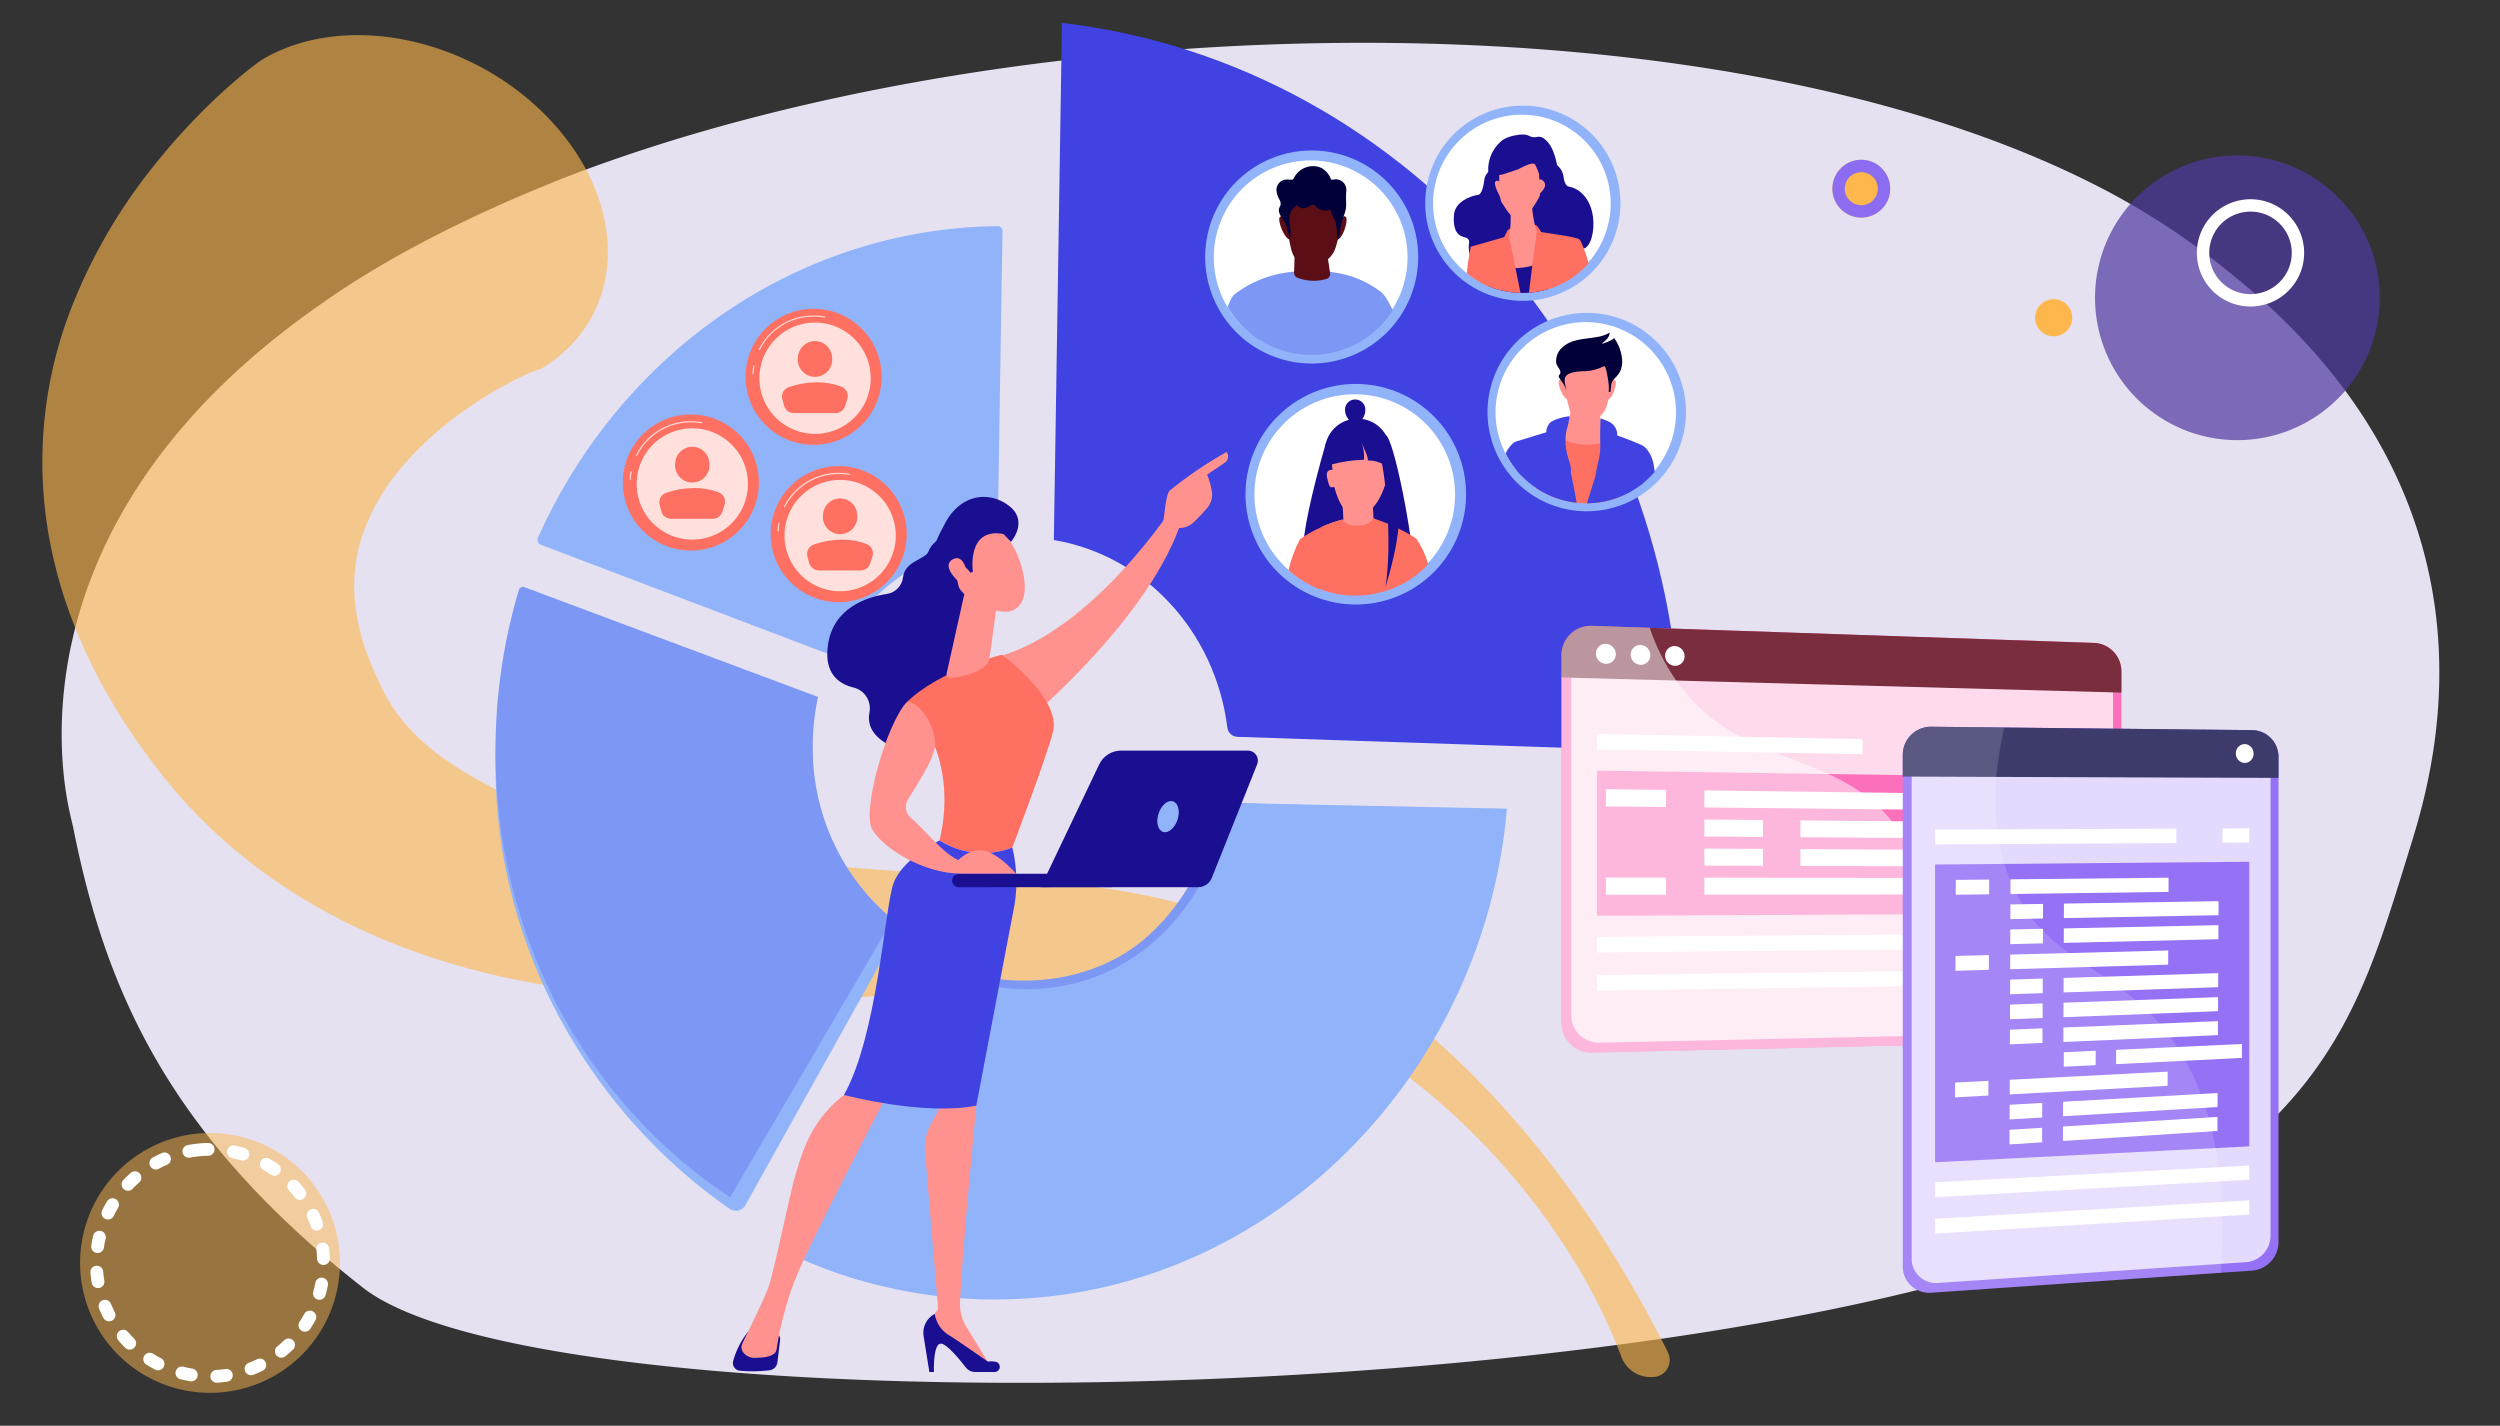 <svg id="Grupo_178459" data-name="Grupo 178459" xmlns="http://www.w3.org/2000/svg" xmlns:xlink="http://www.w3.org/1999/xlink" width="399.801" height="228.001" viewBox="0 0 399.801 228.001">
  <rect x="0" y="0" width="399.801" height="228.001" fill="#333333" stroke="none"/>
  <defs>
    <clipPath id="clip-path">
      <rect id="Rectángulo_102331" data-name="Rectángulo 102331" width="399.801" height="228.001" fill="none"/>
    </clipPath>
    <clipPath id="clip-path-3">
      <rect id="Rectángulo_102219" data-name="Rectángulo 102219" width="260.232" height="214.605" transform="translate(6.777 5.619)" fill="none"/>
    </clipPath>
    <clipPath id="clip-path-4">
      <rect id="Rectángulo_102220" data-name="Rectángulo 102220" width="45.539" height="45.539" transform="translate(335.033 24.854)" fill="none"/>
    </clipPath>
    <clipPath id="clip-path-5">
      <rect id="Rectángulo_102221" data-name="Rectángulo 102221" width="41.554" height="41.554" transform="translate(12.809 181.188)" fill="none"/>
    </clipPath>
    <clipPath id="clip-path-6">
      <path id="Trazado_241300" data-name="Trazado 241300" d="M168.532,86.362c14.553,2.433,25.837,14.687,27.749,30a1.677,1.677,0,0,0,1.6,1.473l70.383,2.359c.219-.213.335-.324.554-.536-.216-58.881-42.436-109.325-98.99-116Z" fill="none"/>
    </clipPath>
    <linearGradient id="linear-gradient" x1="-0.932" y1="1.581" x2="-0.925" y2="1.581" gradientUnits="objectBoundingBox">
      <stop offset="0" stop-color="#4f52ff"/>
      <stop offset="1" stop-color="#4042e2"/>
    </linearGradient>
    <clipPath id="clip-path-8">
      <path id="Trazado_241306" data-name="Trazado 241306" d="M194.2,41.272A15.492,15.492,0,1,0,209.689,25.78,15.492,15.492,0,0,0,194.2,41.272" fill="none"/>
    </clipPath>
    <clipPath id="clip-path-9">
      <path id="Trazado_241307" data-name="Trazado 241307" d="M207.061,39.993l-.11,3.633a.826.826,0,0,0,.55.8,7.27,7.27,0,0,0,4.676.173.824.824,0,0,0,.532-.894l-.547-3.715Z" fill="none"/>
    </clipPath>
    <linearGradient id="linear-gradient-2" x1="-33.609" y1="33.446" x2="-33.446" y2="33.446" gradientUnits="objectBoundingBox">
      <stop offset="0" stop-color="#c4421b"/>
      <stop offset="1" stop-color="#5c0e16"/>
    </linearGradient>
    <clipPath id="clip-path-10">
      <path id="Trazado_241308" data-name="Trazado 241308" d="M205.715,33.893s.214,4.908,1.067,6.829a3.486,3.486,0,0,0,3.2,1.92,4.883,4.883,0,0,0,3.2-2.134c1.067-1.707,1.494-7.255,1.494-7.255a7.723,7.723,0,0,0-4.482-2.348q-.182-.015-.357-.015c-2.38,0-4.125,1.985-4.125,3" fill="none"/>
    </clipPath>
    <linearGradient id="linear-gradient-3" x1="-16.422" y1="19.889" x2="-16.341" y2="19.889" xlink:href="#linear-gradient-2"/>
    <clipPath id="clip-path-11">
      <path id="Trazado_241309" data-name="Trazado 241309" d="M213.747,35.665s-.979,2.692,0,2.692,1.959-3.182,1.469-3.672a.322.322,0,0,0-.235-.1c-.514,0-1.234,1.08-1.234,1.08" fill="none"/>
    </clipPath>
    <linearGradient id="linear-gradient-4" x1="-53.169" y1="59.87" x2="-52.919" y2="59.87" xlink:href="#linear-gradient-2"/>
    <clipPath id="clip-path-12">
      <path id="Trazado_241310" data-name="Trazado 241310" d="M204.688,34.685c-.49.49.734,3.672,1.714,3.672V35.909s-.938-1.312-1.5-1.312a.288.288,0,0,0-.214.088" fill="none"/>
    </clipPath>
    <linearGradient id="linear-gradient-5" x1="-51.846" y1="77.316" x2="-51.591" y2="77.316" xlink:href="#linear-gradient-2"/>
    <clipPath id="clip-path-13">
      <path id="Trazado_241311" data-name="Trazado 241311" d="M209.573,26.585a3.45,3.45,0,0,0-2.693,1.956.347.347,0,0,1-.11.159.337.337,0,0,1-.172.034c-.127,0-.258,0-.389-.007a2.089,2.089,0,0,0-1.343.243,1.76,1.76,0,0,0-.745,1.289,3.321,3.321,0,0,0,.463,1.618,1.273,1.273,0,0,1,.189.982,2.867,2.867,0,0,1-.146.28c-.526,1.044.856,2.071,1.11,3.007q.291,1.066.581,2.132a5.141,5.141,0,0,0,.073-1.379,16.218,16.218,0,0,1-.2-1.9,3.093,3.093,0,0,1,.333-1.316c.2-.391.571-.564.847-.907a1.741,1.741,0,0,0,.878.537,1.456,1.456,0,0,0,.648-.085c.316-.1.766-.457,1.075-.482s.413.3.617.469a2.3,2.3,0,0,0,2.2.323c-.157.064.76,1.773.789,1.928a18.5,18.5,0,0,1,.315,2.757c.073.054.155-.055.178-.143.167-.616.219-1.257.326-1.886a13.693,13.693,0,0,1,.641-2.061,4.507,4.507,0,0,0,.247-1.447c.005-.332-.013-.675-.03-1.066a7.91,7.91,0,0,1,.061-1.171,1.7,1.7,0,0,0-2.111-1.73.408.408,0,0,1-.248.019c-.1-.039-.142-.15-.182-.249a3.369,3.369,0,0,0-1.512-1.658,3.373,3.373,0,0,0-1.689-.25" fill="none"/>
    </clipPath>
    <linearGradient id="linear-gradient-6" x1="-15.945" y1="15.458" x2="-15.866" y2="15.458" gradientUnits="objectBoundingBox">
      <stop offset="0" stop-color="#090056"/>
      <stop offset="1" stop-color="#020039"/>
    </linearGradient>
    <clipPath id="clip-path-15">
      <path id="Trazado_241314" data-name="Trazado 241314" d="M242.454,21.619a6.224,6.224,0,0,0-2.023.675,5.971,5.971,0,0,0-2.275,6.2c.352,1.082,1.285.968,2.184.968h5.333a3.662,3.662,0,0,0,3.136-1.941,1.153,1.153,0,0,0,.2-1.106,10.467,10.467,0,0,0-.824-2.675,4.364,4.364,0,0,0-1.389-1.675,1.467,1.467,0,0,0-1.094-.157,1.511,1.511,0,0,1-.967-.092,2.588,2.588,0,0,0-1.267-.313,5.241,5.241,0,0,0-1.011.119" fill="none"/>
    </clipPath>
    <linearGradient id="linear-gradient-7" x1="-27.229" y1="17.272" x2="-27.115" y2="17.272" gradientUnits="objectBoundingBox">
      <stop offset="0" stop-color="#09005d"/>
      <stop offset="1" stop-color="#1a0f91"/>
    </linearGradient>
    <clipPath id="clip-path-16">
      <path id="Trazado_241315" data-name="Trazado 241315" d="M239.263,26.742c-.59.3-1.738.735-1.89,2.015-.078.662-.336,2.293-.965,2.394-1.566.251-3.681,1.23-3.878,3.129-.226,2.182.4,3.327,1.512,3.612.816.21,1.023.429.857,1.291-.157.827.47,3.793,1.838,4.549,3.066,1.694,5.737-6.023,5.737-6.023l.628-9.965-2.943-1.874s.163.34-.9.872" fill="none"/>
    </clipPath>
    <linearGradient id="linear-gradient-8" x1="-11.276" y1="16.549" x2="-11.226" y2="16.549" xlink:href="#linear-gradient-7"/>
    <clipPath id="clip-path-17">
      <path id="Trazado_241316" data-name="Trazado 241316" d="M244.18,26.984l.639,10.557s3.118,6.046,6.239,4.252c1.393-.8,1.771-.463,1.61-1.339-.168-.913-.231-.473.6-.695,1.131-.3,1.786-2.771,1.485-5.074-.393-3.016-2.241-4.57-3.836-4.836-.64-.107-.826-1.091-.905-1.791a2.833,2.833,0,0,0-1.924-2.135c-1.078-.563-.912-.924-.912-.924Z" fill="none"/>
    </clipPath>
    <linearGradient id="linear-gradient-9" x1="-12.484" y1="16.641" x2="-12.432" y2="16.641" xlink:href="#linear-gradient-7"/>
    <clipPath id="clip-path-18">
      <path id="Trazado_241317" data-name="Trazado 241317" d="M243,36.062a6.869,6.869,0,0,0-1.89.717l.178,1.778.43.25,1.806.415,2.73-.513s-.129-1.247-.381-2.5a1.392,1.392,0,0,0-1.159-.377,8.092,8.092,0,0,0-1.714.232" fill="none"/>
    </clipPath>
    <linearGradient id="linear-gradient-10" x1="-43.041" y1="46.634" x2="-42.862" y2="46.634" gradientUnits="objectBoundingBox">
      <stop offset="0" stop-color="#ff928e"/>
      <stop offset="1" stop-color="#fe7062"/>
    </linearGradient>
    <clipPath id="clip-path-19">
      <path id="Trazado_241318" data-name="Trazado 241318" d="M239.208,28.968c-.571.38.858,2.812.858,2.812l.1-2.05s-.28-.84-.72-.84a.415.415,0,0,0-.233.078" fill="none"/>
    </clipPath>
    <linearGradient id="linear-gradient-11" x1="-74" y1="85.778" x2="-73.688" y2="85.778" gradientUnits="objectBoundingBox">
      <stop offset="0" stop-color="#febbba"/>
      <stop offset="1" stop-color="#ff928e"/>
    </linearGradient>
    <clipPath id="clip-path-20">
      <path id="Trazado_241319" data-name="Trazado 241319" d="M245.876,29.73v1.524s1.9-1.334.953-2.286a.782.782,0,0,0-.5-.288c-.456,0-.456,1.05-.456,1.05" fill="none"/>
    </clipPath>
    <linearGradient id="linear-gradient-12" x1="-81.078" y1="77.03" x2="-80.747" y2="77.03" xlink:href="#linear-gradient-11"/>
    <clipPath id="clip-path-21">
      <path id="Trazado_241320" data-name="Trazado 241320" d="M250.381,43.618a12.366,12.366,0,0,0-.293,1.6,14.268,14.268,0,0,0,3.974-3.114c-.631-2.207-1.266-3.71-1.518-3.832Z" fill="none"/>
    </clipPath>
    <linearGradient id="linear-gradient-13" x1="-50.158" y1="25.453" x2="-49.957" y2="25.453" xlink:href="#linear-gradient-10"/>
    <clipPath id="clip-path-22">
      <path id="Trazado_241321" data-name="Trazado 241321" d="M234.571,43.72a14.166,14.166,0,0,0,3.684,2.143c.022-.929,0-1.474,0-1.474l-3.047-4.948a36.456,36.456,0,0,0-.637,4.279" fill="none"/>
    </clipPath>
    <linearGradient id="linear-gradient-14" x1="-50.541" y1="27.34" x2="-50.325" y2="27.34" xlink:href="#linear-gradient-10"/>
    <clipPath id="clip-path-23">
      <path id="Trazado_241322" data-name="Trazado 241322" d="M241.494,32.97s.381,3.63-.381,5.344l1.248,8.494q.546.042,1.1.042a14.248,14.248,0,0,0,2.325-.19l.849-8.917s-.762-.2-1.143-1.53a27.08,27.08,0,0,1-.572-4Z" fill="none"/>
    </clipPath>
    <linearGradient id="linear-gradient-15" x1="-15.444" y1="25.206" x2="-15.379" y2="25.206" xlink:href="#linear-gradient-11"/>
    <clipPath id="clip-path-24">
      <path id="Trazado_241323" data-name="Trazado 241323" d="M237.329,42.107l.744,3.683a14.256,14.256,0,0,0,9.533.446l.4-5.005c-3.477,2.08-7.052,1.979-10.678.876" fill="none"/>
    </clipPath>
    <linearGradient id="linear-gradient-16" x1="-33.509" y1="16.647" x2="-33.369" y2="16.647" xlink:href="#linear-gradient-7"/>
    <clipPath id="clip-path-25">
      <path id="Trazado_241324" data-name="Trazado 241324" d="M240.541,37.925l-5.333,1.528c.2.944.725,3.167,1.323,5.592a14.143,14.143,0,0,0,6.631,1.8c-1.008-4.872-2.049-10.063-2.049-10.063Z" fill="none"/>
    </clipPath>
    <linearGradient id="linear-gradient-17" x1="-24.998" y1="17.204" x2="-24.891" y2="17.204" xlink:href="#linear-gradient-10"/>
    <clipPath id="clip-path-26">
      <path id="Trazado_241325" data-name="Trazado 241325" d="M244.511,46.812a14.114,14.114,0,0,0,6.889-2.386l1.144-6.159c-.364-.363-6.058-1.143-6.058-1.143l-.61-.91s-.726,5.274-1.365,10.6" fill="none"/>
    </clipPath>
    <linearGradient id="linear-gradient-18" x1="-25.553" y1="16.457" x2="-25.448" y2="16.457" xlink:href="#linear-gradient-10"/>
    <clipPath id="clip-path-27">
      <path id="Trazado_241326" data-name="Trazado 241326" d="M239.78,27.062s-.191,4.572.381,5.335,1.333,2.477,2.666,2.667,3.43-3.619,3.43-3.81-.191-5.144-.191-5.144a5.734,5.734,0,0,0-3.145-1.194,3.508,3.508,0,0,0-3.141,2.146" fill="none"/>
    </clipPath>
    <linearGradient id="linear-gradient-19" x1="-19.985" y1="21.435" x2="-19.901" y2="21.435" xlink:href="#linear-gradient-11"/>
    <clipPath id="clip-path-28">
      <path id="Trazado_241327" data-name="Trazado 241327" d="M239.018,26.3s-.763,2.286,1.523,1.524l2.286-.763s2.287-1.332,2.668-.761a9.459,9.459,0,0,1,.762,1.978s.762-1.978,0-3.121a4.254,4.254,0,0,0-3.164-1.073,4.39,4.39,0,0,0-4.075,2.216" fill="none"/>
    </clipPath>
    <linearGradient id="linear-gradient-20" x1="-24.217" y1="24.306" x2="-24.115" y2="24.306" xlink:href="#linear-gradient-7"/>
    <clipPath id="clip-path-30">
      <path id="Trazado_241330" data-name="Trazado 241330" d="M211.864,72.177a5.231,5.231,0,1,0,5.231-5.232,5.231,5.231,0,0,0-5.231,5.232" fill="none"/>
    </clipPath>
    <linearGradient id="linear-gradient-21" x1="-16.495" y1="12.699" x2="-16.416" y2="12.699" xlink:href="#linear-gradient-7"/>
    <clipPath id="clip-path-31">
      <path id="Trazado_241331" data-name="Trazado 241331" d="M208.459,87.941l6.709-.708.777-14.719-3.874-1.8c-2.3,7.957-3.866,15.191-3.612,17.225" fill="none"/>
    </clipPath>
    <linearGradient id="linear-gradient-22" x1="-10.887" y1="13.038" x2="-10.833" y2="13.038" xlink:href="#linear-gradient-7"/>
    <clipPath id="clip-path-32">
      <path id="Trazado_241332" data-name="Trazado 241332" d="M219.5,69.894l-.921,17.992,7.591,4.042c-.159-6.149-3.3-21.947-4.586-22.371Z" fill="none"/>
    </clipPath>
    <linearGradient id="linear-gradient-23" x1="-8.937" y1="11.814" x2="-8.894" y2="11.814" xlink:href="#linear-gradient-7"/>
    <clipPath id="clip-path-33">
      <path id="Trazado_241333" data-name="Trazado 241333" d="M214.667,80.109l.3,5.145,4.753-.716-.222-4.9Z" fill="none"/>
    </clipPath>
    <linearGradient id="linear-gradient-24" x1="-31.601" y1="21.053" x2="-31.453" y2="21.053" xlink:href="#linear-gradient-11"/>
    <clipPath id="clip-path-34">
      <path id="Trazado_241334" data-name="Trazado 241334" d="M213.325,72.575a4.593,4.593,0,0,0-.229,2.551c-1.533-.035-.72,1.688-.565,2.372s.844.361.844.361c.162.345,1.075,5.138,4.157,4.526s4.221-5.7,4.221-5.7c1.1-4-2.423-5.851-4.626-6.413a2.982,2.982,0,0,0-.74-.1c-1.709,0-2.595,1.656-3.062,2.4" fill="none"/>
    </clipPath>
    <linearGradient id="linear-gradient-25" x1="-14.363" y1="11.817" x2="-14.294" y2="11.817" xlink:href="#linear-gradient-11"/>
    <clipPath id="clip-path-35">
      <path id="Trazado_241335" data-name="Trazado 241335" d="M214.618,83.1a19.7,19.7,0,0,0-3.2,1.138l7.3,4.59,3.946-4.331-3.013-1.6Z" fill="none"/>
    </clipPath>
    <linearGradient id="linear-gradient-26" x1="-17.657" y1="19.655" x2="-17.573" y2="19.655" xlink:href="#linear-gradient-11"/>
    <clipPath id="clip-path-36">
      <path id="Trazado_241336" data-name="Trazado 241336" d="M213.269,70.575c-1.03,1.441-.221,2.719-.5,3.753a21.57,21.57,0,0,1,5.38-.806,6.7,6.7,0,0,0-.412-2.738c.328.857,1.081,2.171,1,2.849a5.052,5.052,0,0,1,2.613.695l-1.191-4.156a7.953,7.953,0,0,0-3.355-.83,5.714,5.714,0,0,0-3.539,1.233" fill="none"/>
    </clipPath>
    <linearGradient id="linear-gradient-27" x1="-20.372" y1="18.11" x2="-20.275" y2="18.11" xlink:href="#linear-gradient-7"/>
    <clipPath id="clip-path-37">
      <path id="Trazado_241337" data-name="Trazado 241337" d="M215.1,65.691a2.426,2.426,0,0,0,1.618,2.121c.677,0,1.617-1.122,1.617-2.121a1.628,1.628,0,1,0-3.235,0" fill="none"/>
    </clipPath>
    <linearGradient id="linear-gradient-28" x1="-44.994" y1="32.803" x2="-44.784" y2="32.803" xlink:href="#linear-gradient-7"/>
    <clipPath id="clip-path-38">
      <path id="Trazado_241338" data-name="Trazado 241338" d="M214.618,83.1a22.212,22.212,0,0,0-6.724,3.117l1.85,7.435a16.064,16.064,0,0,0,15.534-.852l1.2-6.69a30.047,30.047,0,0,0-6.835-3.209c-.771,1.6-4.291,1.444-5.028.2" fill="none"/>
    </clipPath>
    <linearGradient id="linear-gradient-29" x1="-11.185" y1="11.744" x2="-11.131" y2="11.744" xlink:href="#linear-gradient-10"/>
    <clipPath id="clip-path-39">
      <path id="Trazado_241339" data-name="Trazado 241339" d="M224.053,93.5a16.086,16.086,0,0,0,4.348-3.263,13.928,13.928,0,0,0-1.92-4.125Z" fill="none"/>
    </clipPath>
    <linearGradient id="linear-gradient-30" x1="-51.53" y1="19.202" x2="-51.3" y2="19.202" xlink:href="#linear-gradient-10"/>
    <clipPath id="clip-path-40">
      <path id="Trazado_241340" data-name="Trazado 241340" d="M206.055,91.178a16.064,16.064,0,0,0,4.665,2.911q.311-.9.726-1.831l-3.552-6.036a20.6,20.6,0,0,0-1.839,4.956" fill="none"/>
    </clipPath>
    <linearGradient id="linear-gradient-31" x1="-38.222" y1="18.024" x2="-38.037" y2="18.024" xlink:href="#linear-gradient-10"/>
    <clipPath id="clip-path-41">
      <path id="Trazado_241341" data-name="Trazado 241341" d="M221.57,93.908c1.683-5.795,3.78-13.146.577-23.031l-2.141-.612c1.76,4.451,2.64,17,1.564,23.643" fill="none"/>
    </clipPath>
    <linearGradient id="linear-gradient-32" x1="-11.885" y1="7.012" x2="-11.83" y2="7.012" xlink:href="#linear-gradient-7"/>
    <clipPath id="clip-path-43">
      <path id="Trazado_241344" data-name="Trazado 241344" d="M262.326,77.615a14.474,14.474,0,0,0,2.278-2.126c-.01-.154-.022-.3-.035-.427-.274-2.852-1.787-3.757-1.787-3.757Z" fill="none"/>
    </clipPath>
    <linearGradient id="linear-gradient-33" x1="-115.156" y1="24.959" x2="-114.717" y2="24.959" xlink:href="#linear-gradient"/>
    <clipPath id="clip-path-44">
      <path id="Trazado_241345" data-name="Trazado 241345" d="M246.652,69.6s-.438,3.636-1.014,8.442a14.454,14.454,0,0,0,13.876,1.221c-.092-4.689-.171-8.208-.171-8.208-2.162-1.33-8.977-1.463-11.625-1.463-.664,0-1.066.008-1.066.008" fill="none"/>
    </clipPath>
    <linearGradient id="linear-gradient-34" x1="-15.293" y1="9.339" x2="-15.231" y2="9.339" xlink:href="#linear-gradient-10"/>
    <clipPath id="clip-path-45">
      <path id="Trazado_241346" data-name="Trazado 241346" d="M242.214,70.678s.2,2.291.37,4.6a14.405,14.405,0,0,0,9.557,5.125c-.68-4.031-2.472-12.011-2.472-12.011Z" fill="none"/>
    </clipPath>
    <linearGradient id="linear-gradient-35" x1="-24.4" y1="13.295" x2="-24.299" y2="13.295" xlink:href="#linear-gradient"/>
    <clipPath id="clip-path-46">
      <path id="Trazado_241347" data-name="Trazado 241347" d="M240.782,72.533a14.457,14.457,0,0,0,2.463,3.491c-.138-2.443-.432-4.653-1.031-5.338a4.5,4.5,0,0,0-1.432,1.847" fill="none"/>
    </clipPath>
    <linearGradient id="linear-gradient-36" x1="-97.76" y1="29.577" x2="-97.354" y2="29.577" xlink:href="#linear-gradient"/>
    <clipPath id="clip-path-47">
      <path id="Trazado_241348" data-name="Trazado 241348" d="M253.784,80.489A14.369,14.369,0,0,0,262.73,77.3a38.269,38.269,0,0,0,.052-6.013,46.091,46.091,0,0,0-5.415-2.049s-2.435,7.444-3.583,11.251" fill="none"/>
    </clipPath>
    <linearGradient id="linear-gradient-37" x1="-27.733" y1="14.118" x2="-27.624" y2="14.118" xlink:href="#linear-gradient"/>
    <clipPath id="clip-path-48">
      <path id="Trazado_241349" data-name="Trazado 241349" d="M251.229,65.795l-1.249,4.368c2.5,1.665,6.45.625,6.45.625l-.624-4.993Z" fill="none"/>
    </clipPath>
    <linearGradient id="linear-gradient-38" x1="-34.367" y1="21.496" x2="-34.23" y2="21.496" xlink:href="#linear-gradient-11"/>
    <clipPath id="clip-path-49">
      <path id="Trazado_241350" data-name="Trazado 241350" d="M249.98,60.119a28.438,28.438,0,0,0,1.156,5.812,2.962,2.962,0,0,0,2.721,1.631,4.152,4.152,0,0,0,2.72-1.812c.906-1.451,1.269-6.166,1.269-6.166a6.563,6.563,0,0,0-3.808-1.994c-.1-.009-.206-.013-.308-.013-2.043,0-3.75,1.678-3.75,2.542" fill="none"/>
    </clipPath>
    <linearGradient id="linear-gradient-39" x1="-21.804" y1="17.475" x2="-21.716" y2="17.475" xlink:href="#linear-gradient-11"/>
    <clipPath id="clip-path-50">
      <path id="Trazado_241351" data-name="Trazado 241351" d="M257.054,61.633s-.832,2.289,0,2.289,1.665-2.705,1.249-3.12a.274.274,0,0,0-.2-.085c-.436,0-1.048.916-1.048.916" fill="none"/>
    </clipPath>
    <linearGradient id="linear-gradient-40" x1="-70.071" y1="53.94" x2="-69.797" y2="53.94" xlink:href="#linear-gradient-11"/>
    <clipPath id="clip-path-51">
      <path id="Trazado_241352" data-name="Trazado 241352" d="M249.357,60.8c-.417.415.623,3.12,1.456,3.12V61.841s-.8-1.114-1.274-1.114a.249.249,0,0,0-.182.075" fill="none"/>
    </clipPath>
    <linearGradient id="linear-gradient-41" x1="-70.673" y1="67.107" x2="-70.388" y2="67.107" xlink:href="#linear-gradient-11"/>
    <clipPath id="clip-path-52">
      <path id="Trazado_241353" data-name="Trazado 241353" d="M255.219,53.922c-1.922.338-3.988.268-5.467,1.723a2.848,2.848,0,0,0-.879,2.422c.117.639,1.069,1.314.483,1.9-.414.416.841,1.173,1.045,2.355a1.914,1.914,0,0,0,.055.252c-.019-.6-.251-1.252-.236-1.839.03-1.2,1.846-1.29,2.734-1.369a7.171,7.171,0,0,0,3.494-.787c.416-.281.68,1.989.7,2.1a6.268,6.268,0,0,1,.117,1.992h.286c.083-.766.008-1.5.57-2.056a5.776,5.776,0,0,0,.76-.858,2.992,2.992,0,0,0,.311-.6,3.871,3.871,0,0,0,.206-1.822A6.891,6.891,0,0,0,258.1,54.01c.2.2-1.67.985-1.958.957.561-.457,1.259-.979,1.285-1.777a5.633,5.633,0,0,1-2.212.732" fill="none"/>
    </clipPath>
    <linearGradient id="linear-gradient-42" x1="-20.891" y1="16.27" x2="-20.807" y2="16.27" xlink:href="#linear-gradient-6"/>
    <clipPath id="clip-path-53">
      <path id="Trazado_241354" data-name="Trazado 241354" d="M247.759,67.74c-.926,1.283-.347,2.382.463,3.742.83,1.392,2.45,2.553,2.981,4.045.208-1.2-.741-2.534-.764-3.753a9.421,9.421,0,0,1,.056-2.863,12.842,12.842,0,0,0,.512-2.339c0-.006-.012-.008-.038-.008-.329,0-2.677.437-3.21,1.176" fill="none"/>
    </clipPath>
    <linearGradient id="linear-gradient-43" x1="-26.483" y1="31.083" x2="-26.374" y2="31.083" xlink:href="#linear-gradient"/>
    <clipPath id="clip-path-54">
      <path id="Trazado_241355" data-name="Trazado 241355" d="M255.948,66.933c.019.371-.091,2.537-.041,3.638.114,2.54-.383,3.056-.788,5.622.543-1.734,1.765-2.645,2.727-4.191.948-1.524,1.255-3.423-.3-4.44a9.261,9.261,0,0,0-1.568-.646c-.021,0-.032,0-.032.017" fill="none"/>
    </clipPath>
    <linearGradient id="linear-gradient-44" x1="-26.54" y1="34.837" x2="-26.434" y2="34.837" xlink:href="#linear-gradient"/>
    <clipPath id="clip-path-55">
      <path id="Trazado_241356" data-name="Trazado 241356" d="M99.6,77.163a10.88,10.88,0,1,0,10.88-10.879A10.88,10.88,0,0,0,99.6,77.163" fill="none"/>
    </clipPath>
    <linearGradient id="linear-gradient-45" x1="-3.278" y1="5.658" x2="-3.244" y2="5.658" xlink:href="#linear-gradient-10"/>
    <clipPath id="clip-path-56">
      <path id="Trazado_241357" data-name="Trazado 241357" d="M99.964,77.163a10.518,10.518,0,1,0,10.518-10.518A10.518,10.518,0,0,0,99.964,77.163" fill="none"/>
    </clipPath>
    <linearGradient id="linear-gradient-46" x1="-3.408" y1="5.835" x2="-3.372" y2="5.835" xlink:href="#linear-gradient-10"/>
    <clipPath id="clip-path-58">
      <rect id="Rectángulo_102273" data-name="Rectángulo 102273" width="0.34" height="1.418" transform="translate(100.687 75.329)" fill="none"/>
    </clipPath>
    <clipPath id="clip-path-59">
      <rect id="Rectángulo_102274" data-name="Rectángulo 102274" width="10.624" height="5.539" transform="translate(101.709 67.354)" fill="none"/>
    </clipPath>
    <clipPath id="clip-path-60">
      <rect id="Rectángulo_102275" data-name="Rectángulo 102275" width="17.804" height="17.804" transform="translate(101.809 68.49)" fill="none"/>
    </clipPath>
    <clipPath id="clip-path-61">
      <path id="Trazado_241361" data-name="Trazado 241361" d="M107.978,74.028a2.756,2.756,0,1,0,5.459,0,2.734,2.734,0,0,0-5.459,0" fill="none"/>
    </clipPath>
    <linearGradient id="linear-gradient-47" x1="-14.139" y1="21.127" x2="-14.007" y2="21.127" xlink:href="#linear-gradient-10"/>
    <clipPath id="clip-path-62">
      <path id="Trazado_241362" data-name="Trazado 241362" d="M106.517,78.812a1.6,1.6,0,0,0-1.029,1.946l.276,1.018a1.612,1.612,0,0,0,1.557,1.191h6.662a1.616,1.616,0,0,0,1.537-1.122l.358-1.12a1.611,1.611,0,0,0-.974-2,11.259,11.259,0,0,0-3.9-.687,14.185,14.185,0,0,0-4.488.779" fill="none"/>
    </clipPath>
    <linearGradient id="linear-gradient-48" x1="-11.383" y1="12.863" x2="-11.275" y2="12.863" xlink:href="#linear-gradient-10"/>
    <clipPath id="clip-path-63">
      <path id="Trazado_241363" data-name="Trazado 241363" d="M119.232,60.259a10.879,10.879,0,1,0,10.879-10.88,10.88,10.88,0,0,0-10.879,10.88" fill="none"/>
    </clipPath>
    <linearGradient id="linear-gradient-49" x1="-3.949" y1="6.236" x2="-3.915" y2="6.236" xlink:href="#linear-gradient-10"/>
    <clipPath id="clip-path-64">
      <path id="Trazado_241364" data-name="Trazado 241364" d="M119.594,60.259a10.518,10.518,0,1,0,10.517-10.518,10.518,10.518,0,0,0-10.517,10.518" fill="none"/>
    </clipPath>
    <linearGradient id="linear-gradient-50" x1="-4.102" y1="6.433" x2="-4.067" y2="6.433" xlink:href="#linear-gradient-10"/>
    <clipPath id="clip-path-66">
      <rect id="Rectángulo_102281" data-name="Rectángulo 102281" width="0.34" height="1.418" transform="translate(120.316 58.425)" fill="none"/>
    </clipPath>
    <clipPath id="clip-path-67">
      <rect id="Rectángulo_102282" data-name="Rectángulo 102282" width="10.624" height="5.539" transform="translate(121.339 50.45)" fill="none"/>
    </clipPath>
    <clipPath id="clip-path-68">
      <rect id="Rectángulo_102283" data-name="Rectángulo 102283" width="17.804" height="17.805" transform="translate(121.439 51.586)" fill="none"/>
    </clipPath>
    <clipPath id="clip-path-69">
      <path id="Trazado_241368" data-name="Trazado 241368" d="M127.607,57.124a2.756,2.756,0,1,0,5.459,0,2.734,2.734,0,0,0-5.459,0" fill="none"/>
    </clipPath>
    <linearGradient id="linear-gradient-51" x1="-16.736" y1="23.397" x2="-16.604" y2="23.397" xlink:href="#linear-gradient-10"/>
    <clipPath id="clip-path-70">
      <path id="Trazado_241369" data-name="Trazado 241369" d="M126.147,61.908a1.607,1.607,0,0,0-1.03,1.947l.276,1.017a1.613,1.613,0,0,0,1.557,1.19h6.663a1.611,1.611,0,0,0,1.535-1.12l.36-1.122a1.612,1.612,0,0,0-.974-2,11.262,11.262,0,0,0-3.9-.686,14.183,14.183,0,0,0-4.488.778" fill="none"/>
    </clipPath>
    <linearGradient id="linear-gradient-52" x1="-13.493" y1="14.282" x2="-13.386" y2="14.282" xlink:href="#linear-gradient-10"/>
    <clipPath id="clip-path-71">
      <path id="Trazado_241370" data-name="Trazado 241370" d="M123.245,85.419A10.879,10.879,0,1,0,134.124,74.54a10.879,10.879,0,0,0-10.879,10.879" fill="none"/>
    </clipPath>
    <linearGradient id="linear-gradient-53" x1="-4.086" y1="5.376" x2="-4.052" y2="5.376" xlink:href="#linear-gradient-10"/>
    <clipPath id="clip-path-72">
      <path id="Trazado_241371" data-name="Trazado 241371" d="M123.606,85.419A10.519,10.519,0,1,0,134.124,74.9a10.519,10.519,0,0,0-10.518,10.517" fill="none"/>
    </clipPath>
    <linearGradient id="linear-gradient-54" x1="-4.244" y1="5.543" x2="-4.209" y2="5.543" xlink:href="#linear-gradient-10"/>
    <clipPath id="clip-path-74">
      <rect id="Rectángulo_102289" data-name="Rectángulo 102289" width="0.34" height="1.419" transform="translate(124.329 83.585)" fill="none"/>
    </clipPath>
    <clipPath id="clip-path-75">
      <rect id="Rectángulo_102290" data-name="Rectángulo 102290" width="10.624" height="5.539" transform="translate(125.352 75.611)" fill="none"/>
    </clipPath>
    <clipPath id="clip-path-76">
      <rect id="Rectángulo_102291" data-name="Rectángulo 102291" width="17.805" height="17.804" transform="translate(125.451 76.747)" fill="none"/>
    </clipPath>
    <clipPath id="clip-path-77">
      <path id="Trazado_241375" data-name="Trazado 241375" d="M131.62,82.285a2.756,2.756,0,1,0,5.459,0,2.734,2.734,0,0,0-5.459,0" fill="none"/>
    </clipPath>
    <linearGradient id="linear-gradient-55" x1="-17.267" y1="20.02" x2="-17.135" y2="20.02" xlink:href="#linear-gradient-10"/>
    <clipPath id="clip-path-78">
      <path id="Trazado_241376" data-name="Trazado 241376" d="M130.159,87.068a1.606,1.606,0,0,0-1.029,1.947l.277,1.018a1.611,1.611,0,0,0,1.556,1.191h6.662a1.615,1.615,0,0,0,1.537-1.122l.358-1.12a1.612,1.612,0,0,0-.973-2.006,11.285,11.285,0,0,0-3.9-.686,14.222,14.222,0,0,0-4.489.778" fill="none"/>
    </clipPath>
    <linearGradient id="linear-gradient-56" x1="-13.92" y1="12.171" x2="-13.813" y2="12.171" xlink:href="#linear-gradient-10"/>
    <clipPath id="clip-path-79">
      <path id="Trazado_241377" data-name="Trazado 241377" d="M148.512,88.129c-.444,1.348-3.768,1.521-4.1,4.172a3.041,3.041,0,0,1-2.544,2.673c-3.395.52-8.626,2.282-9.463,8.176-.639,4.5,1.654,6.2,4.061,6.794a3.411,3.411,0,0,1,2.585,3.938c-.343,1.712.168,3.691,3.133,5.255,6.646,3.506,13.282-8.307,13.282-8.307L156.829,90.2l-4.76-5.216s-3.005,1.463-3.557,3.142" fill="none"/>
    </clipPath>
    <linearGradient id="linear-gradient-57" x1="-2.76" y1="3.837" x2="-2.738" y2="3.837" xlink:href="#linear-gradient-7"/>
    <clipPath id="clip-path-80">
      <path id="Trazado_241378" data-name="Trazado 241378" d="M159.183,105.137s3.074,8.757,5.447,9.758c0,0,19.41-16.195,24.4-31.816l-.8-2.981s-13.268,20.986-29.045,25.039" fill="none"/>
    </clipPath>
    <linearGradient id="linear-gradient-58" x1="-3.311" y1="3.427" x2="-3.289" y2="3.427" xlink:href="#linear-gradient-11"/>
    <clipPath id="clip-path-81">
      <path id="Trazado_241379" data-name="Trazado 241379" d="M119.634,212.972a12.882,12.882,0,0,0-2.371,4.619,1.25,1.25,0,0,0,1.05,1.622,22.644,22.644,0,0,0,4.731-.074,1.461,1.461,0,0,0,1.281-1.277l.43-3.536a1.208,1.208,0,0,0-1.2-1.354Z" fill="none"/>
    </clipPath>
    <linearGradient id="linear-gradient-59" x1="-14.969" y1="2.337" x2="-14.841" y2="2.337" xlink:href="#linear-gradient-7"/>
    <clipPath id="clip-path-82">
      <path id="Trazado_241380" data-name="Trazado 241380" d="M150.834,176.093l-2.026,3.807a7.714,7.714,0,0,0-.879,4.267l2.1,25.152-1.6,2.205.2,1.195,9.794,5.78-3.854-6.259a7.039,7.039,0,0,1-1.041-4c.394-8.981,2.611-31.433,2.611-31.433l-.662-3.893Z" fill="none"/>
    </clipPath>
    <linearGradient id="linear-gradient-60" x1="-10.09" y1="1.197" x2="-10.021" y2="1.197" xlink:href="#linear-gradient-11"/>
    <clipPath id="clip-path-83">
      <path id="Trazado_241381" data-name="Trazado 241381" d="M147.7,213.665l.924,5.741h.728s-.167-4.621,1.133-4.533c.965.064,2.984,2.534,3.959,3.8a1.882,1.882,0,0,0,1.494.733h3.126a.827.827,0,0,0,.153-1.639,4.474,4.474,0,0,0-1.27-.034s-4.944-3.48-6.555-4.451a4.805,4.805,0,0,1-1.908-3.169,3.4,3.4,0,0,0-1.784,3.552" fill="none"/>
    </clipPath>
    <linearGradient id="linear-gradient-61" x1="-11.579" y1="1.925" x2="-11.5" y2="1.925" xlink:href="#linear-gradient-7"/>
    <clipPath id="clip-path-84">
      <path id="Trazado_241382" data-name="Trazado 241382" d="M135.372,174.764c-5.416,4.142-6.821,8.638-8.064,12.783s-3.511,16.068-4.565,18.7c-.883,2.2-3.266,7.061-4.018,8.582a1.386,1.386,0,0,0,.053,1.343,2.283,2.283,0,0,0,2.124.969c2.38,0,3.244-.665,3.287-1.36A54.089,54.089,0,0,1,127,205.019c2.064-5.624,15.049-30.255,15.049-30.255a3.856,3.856,0,0,0-3.05-1.618,5.968,5.968,0,0,0-3.631,1.618" fill="none"/>
    </clipPath>
    <linearGradient id="linear-gradient-62" x1="-4.289" y1="1.217" x2="-4.252" y2="1.217" xlink:href="#linear-gradient-11"/>
    <clipPath id="clip-path-85">
      <path id="Trazado_241383" data-name="Trazado 241383" d="M145.12,112.183s8.486,8.028,5.136,22.221a12.954,12.954,0,0,0,11.635,1.134s5.9-15.579,6.543-18.7c1.1-5.327-8.2-12.132-8.2-12.132s-9.755,2.339-15.11,7.478" fill="none"/>
    </clipPath>
    <linearGradient id="linear-gradient-63" x1="-3.766" y1="3.11" x2="-3.738" y2="3.11" xlink:href="#linear-gradient-10"/>
    <clipPath id="clip-path-86">
      <path id="Trazado_241384" data-name="Trazado 241384" d="M142.83,141.431c-1.363,4.107-2.557,24.243-7.87,33.677,0,0,12.83,3.391,21.172,1.7,0,0,5.294-27.911,6.138-32.254a23.325,23.325,0,0,0-.379-9.016,12.954,12.954,0,0,1-11.635-1.134s-6.063,2.92-7.426,7.027" fill="none"/>
    </clipPath>
    <linearGradient id="linear-gradient-64" x1="-2.655" y1="1.868" x2="-2.633" y2="1.868" xlink:href="#linear-gradient"/>
    <clipPath id="clip-path-87">
      <path id="Trazado_241385" data-name="Trazado 241385" d="M154.144,95.326l-2.723,12.232c-.261,1.077.721.9,1.811.695,1.784-.336,4.084-1.028,4.852-2.417a1.319,1.319,0,0,0,.139-.461l1.17-8.482a1.525,1.525,0,0,0-.892-1.6l-2.257-1a1.522,1.522,0,0,0-2.1,1.035" fill="none"/>
    </clipPath>
    <linearGradient id="linear-gradient-65" x1="-14.713" y1="8.684" x2="-14.615" y2="8.684" xlink:href="#linear-gradient-11"/>
    <clipPath id="clip-path-88">
      <path id="Trazado_241386" data-name="Trazado 241386" d="M152.96,93.478a9.628,9.628,0,0,0,7.692,4.337c2.074.11,4.1-1.683,2.854-6.681s-4.146-6.96-4.146-6.96a2.717,2.717,0,0,0-1.475-.436c-3.5,0-7.205,6.6-4.925,9.74" fill="none"/>
    </clipPath>
    <linearGradient id="linear-gradient-66" x1="-8.367" y1="8.18" x2="-8.311" y2="8.18" xlink:href="#linear-gradient-11"/>
    <clipPath id="clip-path-89">
      <path id="Trazado_241387" data-name="Trazado 241387" d="M151.2,83.56c-2.472,4.511-3.37,7.68-1.3,10.483s3.632.4,3.632.4-.951-2.427-.162-3.467,1.806.605,1.806.605l.409-.118s-1.062-7.161,4.884-6.066l1.2,1.252s2.911-3.278-.31-5.756a6.631,6.631,0,0,0-4.038-1.433c-2.294,0-4.592,1.306-6.125,4.1" fill="none"/>
    </clipPath>
    <linearGradient id="linear-gradient-67" x1="-6.09" y1="6.445" x2="-6.048" y2="6.445" xlink:href="#linear-gradient-7"/>
    <clipPath id="clip-path-90">
      <path id="Trazado_241388" data-name="Trazado 241388" d="M152.37,89.444c-1.881,1.054.679,3.443,1.705,4.255l.7-1.623s-.4-2.821-1.763-2.821a1.325,1.325,0,0,0-.644.189" fill="none"/>
    </clipPath>
    <linearGradient id="linear-gradient-68" x1="-27.466" y1="25.062" x2="-27.283" y2="25.062" xlink:href="#linear-gradient-11"/>
    <clipPath id="clip-path-91">
      <path id="Trazado_241389" data-name="Trazado 241389" d="M187.061,78.449c-.615.545-.865,4.054-1.006,4.855.512,1.846,2.122,1.547,2.082,1.114a3.368,3.368,0,0,0,2.787-.926c.7-.65,1.484-1.5,2.064-2.168a3.4,3.4,0,0,0,.86-2.381,11.734,11.734,0,0,0-.8-3.045l2.913-1.965a1.2,1.2,0,0,0,.2-1.653,64.826,64.826,0,0,0-9.106,6.169" fill="none"/>
    </clipPath>
    <linearGradient id="linear-gradient-69" x1="-10.938" y1="9.678" x2="-10.878" y2="9.678" xlink:href="#linear-gradient-11"/>
    <clipPath id="clip-path-92">
      <path id="Trazado_241390" data-name="Trazado 241390" d="M188.932,78.47l-1.108,1.736.406.259,1.04-1.63,2.357-1.26a.5.5,0,0,1,.15.3,1.031,1.031,0,0,1-.37.683,24.843,24.843,0,0,0-2.133,4.246l.445.184a23.616,23.616,0,0,1,2.036-4.1,1.436,1.436,0,0,0,.5-1.046,1.05,1.05,0,0,0-.44-.75l-.125-.1Z" fill="none"/>
    </clipPath>
    <linearGradient id="linear-gradient-70" x1="-42.179" y1="25.193" x2="-41.955" y2="25.193" xlink:href="#linear-gradient-11"/>
    <clipPath id="clip-path-93">
      <path id="Trazado_241391" data-name="Trazado 241391" d="M177.674,139.712l-24.329.027a1.077,1.077,0,0,0-.053,2.153h.055l24.329-.026a1.078,1.078,0,1,0,.018-2.155h-.02" fill="none"/>
    </clipPath>
    <linearGradient id="linear-gradient-71" x1="-15.517" y1="3.871" x2="-15.42" y2="3.871" xlink:href="#linear-gradient-7"/>
    <clipPath id="clip-path-94">
      <path id="Trazado_241392" data-name="Trazado 241392" d="M179.285,120.036a3.864,3.864,0,0,0-3.492,2.192l-9.367,19.651H191.6a2.346,2.346,0,0,0,2.183-1.469l7.264-18.184a1.6,1.6,0,0,0-1.505-2.19Z" fill="none"/>
    </clipPath>
    <linearGradient id="linear-gradient-72" x1="-4.045" y1="2.928" x2="-4.021" y2="2.928" xlink:href="#linear-gradient-7"/>
    <clipPath id="clip-path-96">
      <path id="Trazado_241394" data-name="Trazado 241394" d="M139.644,132.89c1.84,2.887,8.1,6.816,14.07,6.822h8.8c-3.7-3.93-6.245-4.926-9.278-2.178-2.407-1.029-5.527-5.012-7.611-6.791a2.221,2.221,0,0,1-.463-2.815c1.655-2.8,3.729-5.681,4.389-8.47.142-3.269-2.277-7.01-4.468-7.246-3.319,3.35-7.531,18.2-5.441,20.678" fill="none"/>
    </clipPath>
    <linearGradient id="linear-gradient-73" x1="-3.96" y1="3.416" x2="-3.93" y2="3.416" xlink:href="#linear-gradient-11"/>
    <clipPath id="clip-path-97">
      <path id="Trazado_241395" data-name="Trazado 241395" d="M249.713,104.823v58.712a4.763,4.763,0,0,0,4.883,4.79l80.445-1.85a4.507,4.507,0,0,0,4.216-4.635V107.5a4.57,4.57,0,0,0-4.216-4.681L254.6,100.087l-.169,0a4.7,4.7,0,0,0-4.714,4.739" fill="none"/>
    </clipPath>
    <linearGradient id="linear-gradient-74" x1="-2.412" y1="1.348" x2="-2.402" y2="1.348" gradientUnits="objectBoundingBox">
      <stop offset="0" stop-color="#ff9085"/>
      <stop offset="1" stop-color="#fb6fbb"/>
    </linearGradient>
    <clipPath id="clip-path-99">
      <rect id="Rectángulo_102314" data-name="Rectángulo 102314" width="86.638" height="65.059" transform="translate(251.276 101.682)" fill="none"/>
    </clipPath>
    <clipPath id="clip-path-100">
      <path id="Trazado_241397" data-name="Trazado 241397" d="M249.713,104.823v3.518l89.544,2.42V107.5a4.57,4.57,0,0,0-4.216-4.681L254.6,100.087l-.169,0a4.7,4.7,0,0,0-4.714,4.739" fill="none"/>
    </clipPath>
    <linearGradient id="linear-gradient-75" x1="-2.792" y1="4.322" x2="-2.781" y2="4.322" gradientUnits="objectBoundingBox">
      <stop offset="0" stop-color="#ab316d"/>
      <stop offset="1" stop-color="#792d3d"/>
    </linearGradient>
    <clipPath id="clip-path-102">
      <path id="Trazado_241401" data-name="Trazado 241401" d="M255.4,146.452l78.932-.373V124.4l-78.932-1.16Z" fill="none"/>
    </clipPath>
    <linearGradient id="linear-gradient-76" x1="-3.236" y1="4.513" x2="-3.223" y2="4.513" xlink:href="#linear-gradient-74"/>
    <clipPath id="clip-path-104">
      <rect id="Rectángulo_102319" data-name="Rectángulo 102319" width="66.066" height="68.242" transform="translate(249.713 100.084)" fill="none"/>
    </clipPath>
    <clipPath id="clip-path-105">
      <rect id="Rectángulo_102320" data-name="Rectángulo 102320" width="75.233" height="16.888" transform="translate(256.81 126.203)" fill="none"/>
    </clipPath>
    <clipPath id="clip-path-106">
      <path id="Trazado_241415" data-name="Trazado 241415" d="M304.294,120.841v81.532a4.2,4.2,0,0,0,4.43,4.364l51.648-3.558a4.6,4.6,0,0,0,4.007-4.7V121.229a4.282,4.282,0,0,0-4.007-4.466l-51.648-.545h-.045a4.5,4.5,0,0,0-4.385,4.623" fill="none"/>
    </clipPath>
    <linearGradient id="linear-gradient-77" x1="-5.064" y1="1.233" x2="-5.048" y2="1.233" gradientUnits="objectBoundingBox">
      <stop offset="0" stop-color="#e38ddd"/>
      <stop offset="0.004" stop-color="#e38ddd"/>
      <stop offset="1" stop-color="#9571f6"/>
    </linearGradient>
    <clipPath id="clip-path-108">
      <rect id="Rectángulo_102323" data-name="Rectángulo 102323" width="57.39" height="87.474" transform="translate(305.713 117.713)" fill="none"/>
    </clipPath>
    <clipPath id="clip-path-109">
      <path id="Trazado_241417" data-name="Trazado 241417" d="M304.294,120.841v3.349l60.085.213v-3.174a4.282,4.282,0,0,0-4.007-4.466l-51.648-.545h-.045a4.5,4.5,0,0,0-4.385,4.623" fill="none"/>
    </clipPath>
    <linearGradient id="linear-gradient-78" x1="-22.178" y1="2.276" x2="-22.11" y2="2.276" gradientUnits="objectBoundingBox">
      <stop offset="0" stop-color="#40447e"/>
      <stop offset="0.996" stop-color="#3c3b6b"/>
      <stop offset="1" stop-color="#3c3b6b"/>
    </linearGradient>
    <clipPath id="clip-path-111">
      <path id="Trazado_241419" data-name="Trazado 241419" d="M309.459,138.253v47.615l50.243-2.543V137.811Z" fill="none"/>
    </clipPath>
    <linearGradient id="linear-gradient-79" x1="-6.159" y1="1.877" x2="-6.139" y2="1.877" xlink:href="#linear-gradient-77"/>
    <clipPath id="clip-path-113">
      <rect id="Rectángulo_102328" data-name="Rectángulo 102328" width="51.115" height="90.528" transform="translate(304.295 116.218)" fill="none"/>
    </clipPath>
    <clipPath id="clip-path-114">
      <rect id="Rectángulo_102329" data-name="Rectángulo 102329" width="45.888" height="42.659" transform="translate(312.648 140.361)" fill="none"/>
    </clipPath>
  </defs>
  <g id="Grupo_178703" data-name="Grupo 178703" clip-path="url(#clip-path)">
    <g id="Grupo_178469" data-name="Grupo 178469">
      <g id="Grupo_178468" data-name="Grupo 178468" clip-path="url(#clip-path)">
        <path id="Trazado_241285" data-name="Trazado 241285" d="M335.059,29.571A117.621,117.621,0,0,1,356.25,43.337c45.3,35.875,33.457,78.355,29.388,91.5-6.577,21.205-11.14,39.082-35.664,54.919-55.718,35.986-260.82,40.55-291.955,16.151-31.161-24.419-41.2-47.689-46.346-73.74-.267-1.029-.423-1.8-.57-2.469-1.4-6.511-8.93-46.887,40.243-81.086C61.6,41.355,74.8,34.518,90.6,28.291,161.911.817,273.27-1.842,335.059,29.571" fill="#e5e1f1"/>
        <g id="Grupo_178461" data-name="Grupo 178461" opacity="0.61">
          <g id="Grupo_178460" data-name="Grupo 178460">
            <g id="Grupo_178459-2" data-name="Grupo 178459" clip-path="url(#clip-path-3)">
              <path id="Trazado_241286" data-name="Trazado 241286" d="M266.635,216.068a3.7,3.7,0,0,1,.169.388,2.7,2.7,0,0,1-2.46,3.753,4.961,4.961,0,0,1-4.953-2.988,92.725,92.725,0,0,0-9.773-18.868,110.077,110.077,0,0,0-14.176-17.214l-1-1-1.034-.975c-.685-.653-1.392-1.287-2.1-1.917q-2.115-1.9-4.348-3.674c-.737-.6-1.5-1.161-2.251-1.742s-1.531-1.12-2.292-1.68c-.786-.531-1.55-1.082-2.351-1.593s-1.581-1.035-2.39-1.515-1.6-.978-2.42-1.433c-.408-.229-.811-.465-1.221-.684l-1.232-.651c-.815-.448-1.654-.827-2.475-1.241-.831-.386-1.661-.77-2.493-1.129s-1.665-.711-2.5-1.013c-.419-.154-.833-.32-1.251-.468L202.829,160c-.209-.07-.413-.146-.626-.21l-.644-.189-1.284-.376c-.864-.219-1.719-.458-2.583-.651a86.013,86.013,0,0,0-20.862-2.048c-7.006.09-14.044.758-21.35,1.464-3.656.349-7.373.728-11.216,1.034-1.914.163-3.873.285-5.851.4-1,.046-1.993.1-3.009.135l-2.964.1c-7.586.229-15.438.369-23.655.036a166.411,166.411,0,0,1-25.954-2.957,117.853,117.853,0,0,1-14.075-3.711,101.989,101.989,0,0,1-14.567-6.106c-2.428-1.253-4.84-2.632-7.2-4.127-1.185-.746-2.351-1.53-3.51-2.334-.576-.4-1.135-.795-1.719-1.232s-1.172-.871-1.741-1.321a82.94,82.94,0,0,1-12.383-11.874c-.906-1.076-1.788-2.163-2.626-3.274-.448-.585-.77-1.037-1.144-1.533l-1.082-1.471c-.718-.984-1.405-2-2.084-3.012s-1.323-2.06-1.981-3.1a87.218,87.218,0,0,1-6.634-13.127A73.578,73.578,0,0,1,7.987,86.642a67.821,67.821,0,0,1,4.067-38.99A86.577,86.577,0,0,1,24.236,26.974a104.467,104.467,0,0,1,7.874-8.919c1.415-1.424,2.882-2.817,4.437-4.2.782-.692,1.579-1.383,2.432-2.083.428-.352.863-.7,1.34-1.069l.748-.566L41.5,9.83l.263-.182.4-.258C55.76,1.547,76.644,6.336,88.8,20.084s10.985,31.253-2.615,39.1l.134-.1c.031-.027.009-.021.009-.021l-.013-.006c-.01-.01-.064.008-.1.012-.1.025-.2.055-.3.089-.218.07-.47.173-.72.273-.508.207-1.048.445-1.587.7-1.083.517-2.188,1.085-3.273,1.687a62.176,62.176,0,0,0-6.28,3.972A52.968,52.968,0,0,0,63.839,75.2a33.144,33.144,0,0,0-5.965,10.66,24.241,24.241,0,0,0-1.143,5.722,26.7,26.7,0,0,0,.217,6.124,34.2,34.2,0,0,0,1.671,6.631c.227.574.426,1.153.664,1.737.258.583.485,1.173.76,1.764l.8,1.716c.2.453.431.9.658,1.353a26.836,26.836,0,0,0,3.552,5.123c.173.2.355.4.536.6l.613.632c.421.421.85.84,1.305,1.248.9.821,1.873,1.625,2.919,2.408a62.23,62.23,0,0,0,15.788,8.195q2.317.867,4.756,1.616t4.976,1.415c3.376.887,6.864,1.666,10.425,2.357,7.125,1.386,14.521,2.416,22.13,3.368l2.731.338c.881.11,1.775.2,2.671.3,1.8.179,3.611.35,5.458.492,3.68.292,7.45.521,11.285.737,7.671.445,15.65.894,23.91,2.026a113.691,113.691,0,0,1,25.148,6.133c1.039.386,2.071.823,3.1,1.238,1.026.455,2.034.881,3.065,1.364l1.535.714c.507.246,1.005.5,1.506.755,1.007.494,1.976,1.045,2.951,1.577a96.9,96.9,0,0,1,10.9,7.191,129.876,129.876,0,0,1,18.136,16.89,162.232,162.232,0,0,1,14.351,18.691,200.505,200.505,0,0,1,11.383,19.73Z" fill="#fdb74d"/>
            </g>
          </g>
        </g>
        <g id="Grupo_178464" data-name="Grupo 178464" opacity="0.7" style="isolation: isolate">
          <g id="Grupo_178463" data-name="Grupo 178463">
            <g id="Grupo_178462" data-name="Grupo 178462" clip-path="url(#clip-path-4)">
              <path id="Trazado_241287" data-name="Trazado 241287" d="M347.121,27.52A22.765,22.765,0,1,1,337.7,58.305a22.765,22.765,0,0,1,9.422-30.785" fill="#5038a1"/>
            </g>
          </g>
        </g>
        <path id="Trazado_241288" data-name="Trazado 241288" d="M356.339,33.74A7.588,7.588,0,1,1,353.2,44,7.589,7.589,0,0,1,356.339,33.74Z" fill="none" stroke="#fff" stroke-width="1.98"/>
        <path id="Trazado_241289" data-name="Trazado 241289" d="M295.488,26.1a4.619,4.619,0,1,1-1.912,6.246,4.619,4.619,0,0,1,1.912-6.246" fill="#fdb74d"/>
        <path id="Trazado_241290" data-name="Trazado 241290" d="M295.953,26.97a3.629,3.629,0,1,1-1.5,4.908,3.63,3.63,0,0,1,1.5-4.908" fill="#fdb74d"/>
        <path id="Trazado_241291" data-name="Trazado 241291" d="M295.953,26.97a3.629,3.629,0,1,1-1.5,4.908A3.63,3.63,0,0,1,295.953,26.97Z" fill="none" stroke="#8c6df2" stroke-width="1.98"/>
        <path id="Trazado_241292" data-name="Trazado 241292" d="M327.03,48.192a2.969,2.969,0,1,1-1.229,4.015,2.969,2.969,0,0,1,1.229-4.015" fill="#fdb74d"/>
        <g id="Grupo_178467" data-name="Grupo 178467" opacity="0.5">
          <g id="Grupo_178466" data-name="Grupo 178466">
            <g id="Grupo_178465" data-name="Grupo 178465" clip-path="url(#clip-path-5)">
              <path id="Trazado_241293" data-name="Trazado 241293" d="M54.255,199.862A20.776,20.776,0,1,0,35.69,222.635a20.775,20.775,0,0,0,18.565-22.773" fill="#fdb74d"/>
            </g>
          </g>
        </g>
        <path id="Trazado_241294" data-name="Trazado 241294" d="M31.747,183.9A18.162,18.162,0,1,1,15.517,203.8,18.163,18.163,0,0,1,31.747,183.9Z" fill="none" stroke="#fff" stroke-linecap="round" stroke-width="2.046" stroke-dasharray="1.535 4.093"/>
        <path id="Trazado_241295" data-name="Trazado 241295" d="M133.13,104.836a34.306,34.306,0,0,1,26.408-18.708l.778-49.2a.749.749,0,0,0-.755-.761c-32.053.347-60.336,20.3-73.536,49.845a.823.823,0,0,0,.461,1.1Z" fill="#91b3fa"/>
        <path id="Trazado_241296" data-name="Trazado 241296" d="M196.467,128.407a1.467,1.467,0,0,0-1.443,1.029c-.551,1.759-1.557,5.134-1.722,5.561a44.937,44.937,0,0,1-2.839,6.037,33.239,33.239,0,0,1-7.863,9.485c-8.153,6.6-19.874,7.829-29.65,4.561-.278-.093-.554-.193-.83-.3a1.093,1.093,0,0,0-1.342.5l-24.65,44.954c11.97,6,23.234,7.572,37.366,6.666,41.059-2.631,73.3-35.969,76.878-77.311Z" fill="#7d97f4"/>
        <path id="Trazado_241297" data-name="Trazado 241297" d="M196.467,128.407c-2.673,16.4-14.8,29.223-31.271,29.783a37.494,37.494,0,0,1-14.231-2.566.921.921,0,0,0-1.139.4l-25.338,43.587a76.986,76.986,0,0,0,39.619,8.035c41.059-2.631,73.3-36.981,76.878-78.323Z" fill="#91b3fa"/>
        <path id="Trazado_241298" data-name="Trazado 241298" d="M119.207,192.726l24.533-44a.743.743,0,0,0-.173-.931c-7.553-6.36-13.591-14.888-13.591-25.946,0-2.728-1.209-6.7-.655-9.257l-46.137-16.5a89.68,89.68,0,0,0-3.944,26.384c0,29.7,15.781,55.821,37.449,70.836a1.746,1.746,0,0,0,2.518-.587" fill="#91b3fa"/>
        <path id="Trazado_241299" data-name="Trazado 241299" d="M116.754,191.476l25.423-43.458a1.336,1.336,0,0,0-.268-1.678A35.7,35.7,0,0,1,129.976,119.4a37.525,37.525,0,0,1,.849-7.946l-46.95-17.55a.692.692,0,0,0-.9.448,89.717,89.717,0,0,0-3.73,25.678c0,30.422,15.032,56.619,37.514,71.441" fill="#7d97f4"/>
      </g>
    </g>
    <g id="Grupo_178471" data-name="Grupo 178471">
      <g id="Grupo_178470" data-name="Grupo 178470" clip-path="url(#clip-path-6)">
        <rect id="Rectángulo_102223" data-name="Rectángulo 102223" width="152.748" height="153.654" transform="translate(110.444 57.334) rotate(-42.741)" fill="url(#linear-gradient)"/>
      </g>
    </g>
    <g id="Grupo_178473" data-name="Grupo 178473">
      <g id="Grupo_178472" data-name="Grupo 178472" clip-path="url(#clip-path)">
        <path id="Trazado_241301" data-name="Trazado 241301" d="M226.8,41.1a17.034,17.034,0,1,1-17.033-17.033A17.033,17.033,0,0,1,226.8,41.1" fill="#91b3fa"/>
        <path id="Trazado_241302" data-name="Trazado 241302" d="M225.093,41.151A15.492,15.492,0,1,1,209.6,25.659a15.492,15.492,0,0,1,15.492,15.492" fill="#fff"/>
      </g>
    </g>
    <g id="Grupo_178475" data-name="Grupo 178475">
      <g id="Grupo_178474" data-name="Grupo 178474" clip-path="url(#clip-path-8)">
        <path id="Trazado_241303" data-name="Trazado 241303" d="M201.156,56.36c.244-1.133.437-1.874.437-1.874l-4.306-7.293s-1.394,1.411-2.23,7.557a1.419,1.419,0,0,0,1.406,1.61Z" fill="#7d97f4"/>
        <path id="Trazado_241304" data-name="Trazado 241304" d="M224.447,54.727c-1.2-5.329-3.324-7.812-3.324-7.812l-2.7,8.929s.081.177.205.517h4.506a1.341,1.341,0,0,0,1.308-1.634" fill="#7d97f4"/>
        <path id="Trazado_241305" data-name="Trazado 241305" d="M201.123,56.36c4.427,1.628,10.442,1.4,17.461,0a23.022,23.022,0,0,1,.686-2.253l1.852-7.194a15.664,15.664,0,0,0-7.648-3.314,19.34,19.34,0,0,0-7.076-.092,17.661,17.661,0,0,0-9.111,3.678l3.2,7.29a14.851,14.851,0,0,1,.633,1.885" fill="#7d97f4"/>
      </g>
    </g>
    <g id="Grupo_178477" data-name="Grupo 178477">
      <g id="Grupo_178476" data-name="Grupo 178476" clip-path="url(#clip-path-9)">
        <rect id="Rectángulo_102225" data-name="Rectángulo 102225" width="6.152" height="5.627" transform="translate(206.601 40.015) rotate(-3.701)" fill="url(#linear-gradient-2)"/>
      </g>
    </g>
    <g id="Grupo_178479" data-name="Grupo 178479">
      <g id="Grupo_178478" data-name="Grupo 178478" clip-path="url(#clip-path-10)">
        <rect id="Rectángulo_102226" data-name="Rectángulo 102226" width="12.422" height="9.862" transform="translate(204.792 42.569) rotate(-85.48)" fill="url(#linear-gradient-3)"/>
      </g>
    </g>
    <g id="Grupo_178481" data-name="Grupo 178481">
      <g id="Grupo_178480" data-name="Grupo 178480" clip-path="url(#clip-path-11)">
        <rect id="Rectángulo_102227" data-name="Rectángulo 102227" width="3.992" height="3.226" transform="translate(212.472 38.334) rotate(-85.48)" fill="url(#linear-gradient-4)"/>
      </g>
    </g>
    <g id="Grupo_178483" data-name="Grupo 178483">
      <g id="Grupo_178482" data-name="Grupo 178482" clip-path="url(#clip-path-12)">
        <rect id="Rectángulo_102228" data-name="Rectángulo 102228" width="3.922" height="2.493" transform="translate(203.903 38.334) rotate(-85.48)" fill="url(#linear-gradient-5)"/>
      </g>
    </g>
    <g id="Grupo_178485" data-name="Grupo 178485">
      <g id="Grupo_178484" data-name="Grupo 178484" clip-path="url(#clip-path-13)">
        <rect id="Rectángulo_102229" data-name="Rectángulo 102229" width="12.755" height="13.074" transform="translate(202.599 26.758) rotate(-7.366)" fill="url(#linear-gradient-6)"/>
      </g>
    </g>
    <g id="Grupo_178487" data-name="Grupo 178487">
      <g id="Grupo_178486" data-name="Grupo 178486" clip-path="url(#clip-path)">
        <path id="Trazado_241312" data-name="Trazado 241312" d="M259.139,32.5a15.608,15.608,0,1,1-15.608-15.608A15.608,15.608,0,0,1,259.139,32.5" fill="#91b3fa"/>
        <path id="Trazado_241313" data-name="Trazado 241313" d="M257.579,32.543a14.2,14.2,0,1,1-14.2-14.2,14.2,14.2,0,0,1,14.2,14.2" fill="#fff"/>
      </g>
    </g>
    <g id="Grupo_178489" data-name="Grupo 178489">
      <g id="Grupo_178488" data-name="Grupo 178488" clip-path="url(#clip-path-15)">
        <rect id="Rectángulo_102231" data-name="Rectángulo 102231" width="8.774" height="12.071" transform="matrix(0.062, -0.998, 0.998, 0.062, 236.996, 29.542)" fill="url(#linear-gradient-7)"/>
      </g>
    </g>
    <g id="Grupo_178491" data-name="Grupo 178491">
      <g id="Grupo_178490" data-name="Grupo 178490" clip-path="url(#clip-path-16)">
        <rect id="Rectángulo_102232" data-name="Rectángulo 102232" width="20.186" height="11.986" transform="translate(231.098 45.351) rotate(-86.458)" fill="url(#linear-gradient-8)"/>
      </g>
    </g>
    <g id="Grupo_178493" data-name="Grupo 178493">
      <g id="Grupo_178492" data-name="Grupo 178492" clip-path="url(#clip-path-17)">
        <rect id="Rectángulo_102233" data-name="Rectángulo 102233" width="19.224" height="12.002" transform="translate(243.034 43.516) rotate(-86.458)" fill="url(#linear-gradient-9)"/>
      </g>
    </g>
    <g id="Grupo_178495" data-name="Grupo 178495">
      <g id="Grupo_178494" data-name="Grupo 178494" clip-path="url(#clip-path-18)">
        <rect id="Rectángulo_102234" data-name="Rectángulo 102234" width="5.597" height="4.129" transform="translate(240.607 35.907) rotate(-8.673)" fill="url(#linear-gradient-10)"/>
      </g>
    </g>
    <g id="Grupo_178497" data-name="Grupo 178497">
      <g id="Grupo_178496" data-name="Grupo 178496" clip-path="url(#clip-path-19)">
        <rect id="Rectángulo_102235" data-name="Rectángulo 102235" width="3.213" height="2.318" transform="matrix(0.299, -0.954, 0.954, 0.299, 237.813, 31.522)" fill="url(#linear-gradient-11)"/>
      </g>
    </g>
    <g id="Grupo_178499" data-name="Grupo 178499">
      <g id="Grupo_178498" data-name="Grupo 178498" clip-path="url(#clip-path-20)">
        <rect id="Rectángulo_102236" data-name="Rectángulo 102236" width="3.026" height="2.587" transform="matrix(0.299, -0.954, 0.954, 0.299, 245.142, 31.024)" fill="url(#linear-gradient-12)"/>
      </g>
    </g>
    <g id="Grupo_178501" data-name="Grupo 178501">
      <g id="Grupo_178500" data-name="Grupo 178500" clip-path="url(#clip-path-21)">
        <rect id="Rectángulo_102237" data-name="Rectángulo 102237" width="4.976" height="7.466" transform="matrix(0.989, -0.151, 0.151, 0.989, 249.053, 38.425)" fill="url(#linear-gradient-13)"/>
      </g>
    </g>
    <g id="Grupo_178503" data-name="Grupo 178503">
      <g id="Grupo_178502" data-name="Grupo 178502" clip-path="url(#clip-path-22)">
        <rect id="Rectángulo_102238" data-name="Rectángulo 102238" width="4.632" height="6.907" transform="matrix(0.989, -0.151, 0.151, 0.989, 233.614, 39.587)" fill="url(#linear-gradient-14)"/>
      </g>
    </g>
    <g id="Grupo_178505" data-name="Grupo 178505">
      <g id="Grupo_178504" data-name="Grupo 178504" clip-path="url(#clip-path-23)">
        <rect id="Rectángulo_102239" data-name="Rectángulo 102239" width="15.296" height="7.628" transform="translate(238.973 46.53) rotate(-81.501)" fill="url(#linear-gradient-15)"/>
      </g>
    </g>
    <g id="Grupo_178507" data-name="Grupo 178507">
      <g id="Grupo_178506" data-name="Grupo 178506" clip-path="url(#clip-path-24)">
        <rect id="Rectángulo_102240" data-name="Rectángulo 102240" width="7.135" height="11.391" transform="translate(236.508 46.727) rotate(-81.501)" fill="url(#linear-gradient-16)"/>
      </g>
    </g>
    <g id="Grupo_178509" data-name="Grupo 178509">
      <g id="Grupo_178508" data-name="Grupo 178508" clip-path="url(#clip-path-25)">
        <rect id="Rectángulo_102241" data-name="Rectángulo 102241" width="9.381" height="11.147" transform="translate(233.708 37.013) rotate(-8.673)" fill="url(#linear-gradient-17)"/>
      </g>
    </g>
    <g id="Grupo_178511" data-name="Grupo 178511">
      <g id="Grupo_178510" data-name="Grupo 178510" clip-path="url(#clip-path-26)">
        <rect id="Rectángulo_102242" data-name="Rectángulo 102242" width="9.539" height="11.688" transform="translate(242.931 36.455) rotate(-8.673)" fill="url(#linear-gradient-18)"/>
      </g>
    </g>
    <g id="Grupo_178513" data-name="Grupo 178513">
      <g id="Grupo_178512" data-name="Grupo 178512" clip-path="url(#clip-path-27)">
        <rect id="Rectángulo_102243" data-name="Rectángulo 102243" width="11.858" height="9.453" transform="translate(236.64 34.331) rotate(-72.61)" fill="url(#linear-gradient-19)"/>
      </g>
    </g>
    <g id="Grupo_178515" data-name="Grupo 178515">
      <g id="Grupo_178514" data-name="Grupo 178514" clip-path="url(#clip-path-28)">
        <rect id="Rectángulo_102244" data-name="Rectángulo 102244" width="9.816" height="8.471" transform="translate(236.228 25.357) rotate(-32.103)" fill="url(#linear-gradient-20)"/>
      </g>
    </g>
    <g id="Grupo_178517" data-name="Grupo 178517">
      <g id="Grupo_178516" data-name="Grupo 178516" clip-path="url(#clip-path)">
        <path id="Trazado_241328" data-name="Trazado 241328" d="M234.456,79.04A17.636,17.636,0,1,1,216.82,61.4,17.636,17.636,0,0,1,234.456,79.04" fill="#91b3fa"/>
        <path id="Trazado_241329" data-name="Trazado 241329" d="M232.693,79.092a16.04,16.04,0,1,1-16.04-16.04,16.04,16.04,0,0,1,16.04,16.04" fill="#fff"/>
      </g>
    </g>
    <g id="Grupo_178519" data-name="Grupo 178519">
      <g id="Grupo_178518" data-name="Grupo 178518" clip-path="url(#clip-path-30)">
        <rect id="Rectángulo_102246" data-name="Rectángulo 102246" width="12.774" height="12.774" transform="translate(209.298 76.737) rotate(-75.317)" fill="url(#linear-gradient-21)"/>
      </g>
    </g>
    <g id="Grupo_178521" data-name="Grupo 178521">
      <g id="Grupo_178520" data-name="Grupo 178520" clip-path="url(#clip-path-31)">
        <rect id="Rectángulo_102247" data-name="Rectángulo 102247" width="18.624" height="11.853" transform="matrix(0.253, -0.967, 0.967, 0.253, 203.981, 86.834)" fill="url(#linear-gradient-22)"/>
      </g>
    </g>
    <g id="Grupo_178523" data-name="Grupo 178523">
      <g id="Grupo_178522" data-name="Grupo 178522" clip-path="url(#clip-path-32)">
        <rect id="Rectángulo_102248" data-name="Rectángulo 102248" width="23.565" height="13.014" transform="translate(213.091 90.491) rotate(-75.317)" fill="url(#linear-gradient-23)"/>
      </g>
    </g>
    <g id="Grupo_178525" data-name="Grupo 178525">
      <g id="Grupo_178524" data-name="Grupo 178524" clip-path="url(#clip-path-33)">
        <rect id="Rectángulo_102249" data-name="Rectángulo 102249" width="6.766" height="7.082" transform="translate(212.744 80.4) rotate(-21.607)" fill="url(#linear-gradient-24)"/>
      </g>
    </g>
    <g id="Grupo_178527" data-name="Grupo 178527">
      <g id="Grupo_178526" data-name="Grupo 178526" clip-path="url(#clip-path-34)">
        <rect id="Rectángulo_102250" data-name="Rectángulo 102250" width="14.614" height="13.378" transform="matrix(0.177, -0.984, 0.984, 0.177, 209.331, 82.596)" fill="url(#linear-gradient-25)"/>
      </g>
    </g>
    <g id="Grupo_178529" data-name="Grupo 178529">
      <g id="Grupo_178528" data-name="Grupo 178528" clip-path="url(#clip-path-35)">
        <rect id="Rectángulo_102251" data-name="Rectángulo 102251" width="11.953" height="7.421" transform="translate(210.606 83.012) rotate(-7.915)" fill="url(#linear-gradient-26)"/>
      </g>
    </g>
    <g id="Grupo_178531" data-name="Grupo 178531">
      <g id="Grupo_178530" data-name="Grupo 178530" clip-path="url(#clip-path-36)">
        <rect id="Rectángulo_102252" data-name="Rectángulo 102252" width="10.387" height="8.869" transform="translate(210.083 70.583) rotate(-29.928)" fill="url(#linear-gradient-27)"/>
      </g>
    </g>
    <g id="Grupo_178533" data-name="Grupo 178533">
      <g id="Grupo_178532" data-name="Grupo 178532" clip-path="url(#clip-path-37)">
        <rect id="Rectángulo_102253" data-name="Rectángulo 102253" width="4.764" height="5.02" transform="translate(213.406 64.859) rotate(-29.908)" fill="url(#linear-gradient-28)"/>
      </g>
    </g>
    <g id="Grupo_178535" data-name="Grupo 178535">
      <g id="Grupo_178534" data-name="Grupo 178534" clip-path="url(#clip-path-38)">
        <rect id="Rectángulo_102254" data-name="Rectángulo 102254" width="18.587" height="12.355" transform="translate(207.894 82.903)" fill="url(#linear-gradient-29)"/>
      </g>
    </g>
    <g id="Grupo_178537" data-name="Grupo 178537">
      <g id="Grupo_178536" data-name="Grupo 178536" clip-path="url(#clip-path-39)">
        <rect id="Rectángulo_102255" data-name="Rectángulo 102255" width="4.348" height="7.388" transform="translate(224.053 86.112)" fill="url(#linear-gradient-30)"/>
      </g>
    </g>
    <g id="Grupo_178539" data-name="Grupo 178539">
      <g id="Grupo_178538" data-name="Grupo 178538" clip-path="url(#clip-path-40)">
        <rect id="Rectángulo_102256" data-name="Rectángulo 102256" width="5.391" height="7.867" transform="translate(206.055 86.222)" fill="url(#linear-gradient-31)"/>
      </g>
    </g>
    <g id="Grupo_178541" data-name="Grupo 178541">
      <g id="Grupo_178540" data-name="Grupo 178540" clip-path="url(#clip-path-41)">
        <rect id="Rectángulo_102257" data-name="Rectángulo 102257" width="17.979" height="22.409" transform="translate(208.877 78.099) rotate(-35.143)" fill="url(#linear-gradient-32)"/>
      </g>
    </g>
    <g id="Grupo_178543" data-name="Grupo 178543">
      <g id="Grupo_178542" data-name="Grupo 178542" clip-path="url(#clip-path)">
        <path id="Trazado_241342" data-name="Trazado 241342" d="M269.616,65.9A15.866,15.866,0,1,1,253.75,50.033,15.866,15.866,0,0,1,269.616,65.9" fill="#91b3fa"/>
        <path id="Trazado_241343" data-name="Trazado 241343" d="M268.029,65.946a14.43,14.43,0,1,1-14.43-14.43,14.431,14.431,0,0,1,14.43,14.43" fill="#fff"/>
      </g>
    </g>
    <g id="Grupo_178545" data-name="Grupo 178545">
      <g id="Grupo_178544" data-name="Grupo 178544" clip-path="url(#clip-path-43)">
        <rect id="Rectángulo_102259" data-name="Rectángulo 102259" width="2.278" height="6.31" transform="translate(262.326 71.305)" fill="url(#linear-gradient-33)"/>
      </g>
    </g>
    <g id="Grupo_178547" data-name="Grupo 178547">
      <g id="Grupo_178546" data-name="Grupo 178546" clip-path="url(#clip-path-44)">
        <rect id="Rectángulo_102260" data-name="Rectángulo 102260" width="15.993" height="17.303" transform="translate(241.244 78.263) rotate(-63.13)" fill="url(#linear-gradient-34)"/>
      </g>
    </g>
    <g id="Grupo_178549" data-name="Grupo 178549">
      <g id="Grupo_178548" data-name="Grupo 178548" clip-path="url(#clip-path-45)">
        <rect id="Rectángulo_102261" data-name="Rectángulo 102261" width="9.927" height="12.011" transform="translate(242.214 68.397)" fill="url(#linear-gradient-35)"/>
      </g>
    </g>
    <g id="Grupo_178551" data-name="Grupo 178551">
      <g id="Grupo_178550" data-name="Grupo 178550" clip-path="url(#clip-path-46)">
        <rect id="Rectángulo_102262" data-name="Rectángulo 102262" width="2.463" height="5.338" transform="translate(240.782 70.686)" fill="url(#linear-gradient-36)"/>
      </g>
    </g>
    <g id="Grupo_178553" data-name="Grupo 178553">
      <g id="Grupo_178552" data-name="Grupo 178552" clip-path="url(#clip-path-47)">
        <rect id="Rectángulo_102263" data-name="Rectángulo 102263" width="9.151" height="11.251" transform="translate(253.784 69.238)" fill="url(#linear-gradient-37)"/>
      </g>
    </g>
    <g id="Grupo_178555" data-name="Grupo 178555">
      <g id="Grupo_178554" data-name="Grupo 178554" clip-path="url(#clip-path-48)">
        <rect id="Rectángulo_102264" data-name="Rectángulo 102264" width="7.262" height="7.581" transform="matrix(0.212, -0.977, 0.977, 0.212, 248.731, 71.557)" fill="url(#linear-gradient-38)"/>
      </g>
    </g>
    <g id="Grupo_178557" data-name="Grupo 178557">
      <g id="Grupo_178556" data-name="Grupo 178556" clip-path="url(#clip-path-49)">
        <rect id="Rectángulo_102265" data-name="Rectángulo 102265" width="11.384" height="9.744" transform="translate(247.979 67.143) rotate(-78.184)" fill="url(#linear-gradient-39)"/>
      </g>
    </g>
    <g id="Grupo_178559" data-name="Grupo 178559">
      <g id="Grupo_178558" data-name="Grupo 178558" clip-path="url(#clip-path-50)">
        <rect id="Rectángulo_102266" data-name="Rectángulo 102266" width="3.648" height="3.1" transform="translate(255.58 63.788) rotate(-78.184)" fill="url(#linear-gradient-40)"/>
      </g>
    </g>
    <g id="Grupo_178561" data-name="Grupo 178561">
      <g id="Grupo_178560" data-name="Grupo 178560" clip-path="url(#clip-path-51)">
        <rect id="Rectángulo_102267" data-name="Rectángulo 102267" width="3.511" height="2.488" transform="translate(248.3 63.788) rotate(-78.184)" fill="url(#linear-gradient-41)"/>
      </g>
    </g>
    <g id="Grupo_178563" data-name="Grupo 178563">
      <g id="Grupo_178562" data-name="Grupo 178562" clip-path="url(#clip-path-52)">
        <rect id="Rectángulo_102268" data-name="Rectángulo 102268" width="11.878" height="10.784" transform="translate(247.509 53.346) rotate(-7.366)" fill="url(#linear-gradient-42)"/>
      </g>
    </g>
    <g id="Grupo_178565" data-name="Grupo 178565">
      <g id="Grupo_178564" data-name="Grupo 178564" clip-path="url(#clip-path-53)">
        <rect id="Rectángulo_102269" data-name="Rectángulo 102269" width="9.233" height="5.132" transform="translate(246.271 75.492) rotate(-86.401)" fill="url(#linear-gradient-43)"/>
      </g>
    </g>
    <g id="Grupo_178567" data-name="Grupo 178567">
      <g id="Grupo_178566" data-name="Grupo 178566" clip-path="url(#clip-path-54)">
        <rect id="Rectángulo_102270" data-name="Rectángulo 102270" width="9.509" height="4.556" transform="translate(254.538 76.156) rotate(-86.401)" fill="url(#linear-gradient-44)"/>
      </g>
    </g>
    <g id="Grupo_178569" data-name="Grupo 178569">
      <g id="Grupo_178568" data-name="Grupo 178568" clip-path="url(#clip-path-55)">
        <rect id="Rectángulo_102271" data-name="Rectángulo 102271" width="29.244" height="29.244" transform="translate(90.829 83.598) rotate(-63.13)" fill="url(#linear-gradient-45)"/>
      </g>
    </g>
    <g id="Grupo_178571" data-name="Grupo 178571">
      <g id="Grupo_178570" data-name="Grupo 178570" clip-path="url(#clip-path-56)">
        <rect id="Rectángulo_102272" data-name="Rectángulo 102272" width="28.272" height="28.272" transform="translate(91.483 83.384) rotate(-63.13)" fill="url(#linear-gradient-46)"/>
      </g>
    </g>
    <g id="Grupo_178582" data-name="Grupo 178582">
      <g id="Grupo_178581" data-name="Grupo 178581" clip-path="url(#clip-path)">
        <g id="Grupo_178574" data-name="Grupo 178574" opacity="0.7">
          <g id="Grupo_178573" data-name="Grupo 178573">
            <g id="Grupo_178572" data-name="Grupo 178572" clip-path="url(#clip-path-58)">
              <path id="Trazado_241358" data-name="Trazado 241358" d="M100.786,76.747h-.005a.1.1,0,0,1-.1-.105,9.95,9.95,0,0,1,.143-1.232.1.1,0,1,1,.2.036,9.529,9.529,0,0,0-.14,1.207.1.1,0,0,1-.1.094" fill="#fff"/>
            </g>
          </g>
        </g>
        <g id="Grupo_178577" data-name="Grupo 178577" opacity="0.7">
          <g id="Grupo_178576" data-name="Grupo 178576">
            <g id="Grupo_178575" data-name="Grupo 178575" clip-path="url(#clip-path-59)">
              <path id="Trazado_241359" data-name="Trazado 241359" d="M101.809,72.893a.093.093,0,0,1-.045-.011.1.1,0,0,1-.044-.133,9.768,9.768,0,0,1,8.762-5.4,9.874,9.874,0,0,1,1.77.159.1.1,0,0,1-.036.2A9.627,9.627,0,0,0,101.9,72.838a.1.1,0,0,1-.089.055" fill="#fff"/>
            </g>
          </g>
        </g>
        <g id="Grupo_178580" data-name="Grupo 178580" opacity="0.78">
          <g id="Grupo_178579" data-name="Grupo 178579">
            <g id="Grupo_178578" data-name="Grupo 178578" clip-path="url(#clip-path-60)">
              <path id="Trazado_241360" data-name="Trazado 241360" d="M119.613,77.392a8.9,8.9,0,1,1-8.9-8.9,8.9,8.9,0,0,1,8.9,8.9" fill="#fff"/>
            </g>
          </g>
        </g>
      </g>
    </g>
    <g id="Grupo_178584" data-name="Grupo 178584">
      <g id="Grupo_178583" data-name="Grupo 178583" clip-path="url(#clip-path-61)">
        <rect id="Rectángulo_102277" data-name="Rectángulo 102277" width="7.563" height="7.451" transform="matrix(0.452, -0.892, 0.892, 0.452, 105.675, 75.996)" fill="url(#linear-gradient-47)"/>
      </g>
    </g>
    <g id="Grupo_178586" data-name="Grupo 178586">
      <g id="Grupo_178585" data-name="Grupo 178585" clip-path="url(#clip-path-62)">
        <rect id="Rectángulo_102278" data-name="Rectángulo 102278" width="9.316" height="11.931" transform="translate(103.277 81.959) rotate(-63.13)" fill="url(#linear-gradient-48)"/>
      </g>
    </g>
    <g id="Grupo_178588" data-name="Grupo 178588">
      <g id="Grupo_178587" data-name="Grupo 178587" clip-path="url(#clip-path-63)">
        <rect id="Rectángulo_102279" data-name="Rectángulo 102279" width="29.245" height="29.245" transform="translate(110.459 66.694) rotate(-63.13)" fill="url(#linear-gradient-49)"/>
      </g>
    </g>
    <g id="Grupo_178590" data-name="Grupo 178590">
      <g id="Grupo_178589" data-name="Grupo 178589" clip-path="url(#clip-path-64)">
        <rect id="Rectángulo_102280" data-name="Rectángulo 102280" width="28.272" height="28.272" transform="translate(111.113 66.48) rotate(-63.13)" fill="url(#linear-gradient-50)"/>
      </g>
    </g>
    <g id="Grupo_178601" data-name="Grupo 178601">
      <g id="Grupo_178600" data-name="Grupo 178600" clip-path="url(#clip-path)">
        <g id="Grupo_178593" data-name="Grupo 178593" opacity="0.7">
          <g id="Grupo_178592" data-name="Grupo 178592">
            <g id="Grupo_178591" data-name="Grupo 178591" clip-path="url(#clip-path-66)">
              <path id="Trazado_241365" data-name="Trazado 241365" d="M120.416,59.844h0a.1.1,0,0,1-.1-.105,9.95,9.95,0,0,1,.143-1.232.1.1,0,1,1,.2.036,9.53,9.53,0,0,0-.14,1.207.1.1,0,0,1-.1.094" fill="#fff"/>
            </g>
          </g>
        </g>
        <g id="Grupo_178596" data-name="Grupo 178596" opacity="0.7">
          <g id="Grupo_178595" data-name="Grupo 178595">
            <g id="Grupo_178594" data-name="Grupo 178594" clip-path="url(#clip-path-67)">
              <path id="Trazado_241366" data-name="Trazado 241366" d="M121.438,55.99a.106.106,0,0,1-.044-.011.1.1,0,0,1-.044-.133,9.766,9.766,0,0,1,8.761-5.4,9.978,9.978,0,0,1,1.771.158.1.1,0,0,1,.08.116.1.1,0,0,1-.116.08,9.768,9.768,0,0,0-1.735-.155,9.571,9.571,0,0,0-8.584,5.285.1.1,0,0,1-.089.055" fill="#fff"/>
            </g>
          </g>
        </g>
        <g id="Grupo_178599" data-name="Grupo 178599" opacity="0.78">
          <g id="Grupo_178598" data-name="Grupo 178598">
            <g id="Grupo_178597" data-name="Grupo 178597" clip-path="url(#clip-path-68)">
              <path id="Trazado_241367" data-name="Trazado 241367" d="M139.243,60.488a8.9,8.9,0,1,1-8.9-8.9,8.9,8.9,0,0,1,8.9,8.9" fill="#fff"/>
            </g>
          </g>
        </g>
      </g>
    </g>
    <g id="Grupo_178603" data-name="Grupo 178603">
      <g id="Grupo_178602" data-name="Grupo 178602" clip-path="url(#clip-path-69)">
        <rect id="Rectángulo_102285" data-name="Rectángulo 102285" width="7.562" height="7.451" transform="matrix(0.452, -0.892, 0.892, 0.452, 125.305, 59.092)" fill="url(#linear-gradient-51)"/>
      </g>
    </g>
    <g id="Grupo_178605" data-name="Grupo 178605">
      <g id="Grupo_178604" data-name="Grupo 178604" clip-path="url(#clip-path-70)">
        <rect id="Rectángulo_102286" data-name="Rectángulo 102286" width="9.314" height="11.929" transform="translate(122.908 65.055) rotate(-63.13)" fill="url(#linear-gradient-52)"/>
      </g>
    </g>
    <g id="Grupo_178607" data-name="Grupo 178607">
      <g id="Grupo_178606" data-name="Grupo 178606" clip-path="url(#clip-path-71)">
        <rect id="Rectángulo_102287" data-name="Rectángulo 102287" width="29.244" height="29.244" transform="translate(114.472 91.854) rotate(-63.13)" fill="url(#linear-gradient-53)"/>
      </g>
    </g>
    <g id="Grupo_178609" data-name="Grupo 178609">
      <g id="Grupo_178608" data-name="Grupo 178608" clip-path="url(#clip-path-72)">
        <rect id="Rectángulo_102288" data-name="Rectángulo 102288" width="28.273" height="28.273" transform="translate(115.125 91.641) rotate(-63.13)" fill="url(#linear-gradient-54)"/>
      </g>
    </g>
    <g id="Grupo_178620" data-name="Grupo 178620">
      <g id="Grupo_178619" data-name="Grupo 178619" clip-path="url(#clip-path)">
        <g id="Grupo_178612" data-name="Grupo 178612" opacity="0.7">
          <g id="Grupo_178611" data-name="Grupo 178611">
            <g id="Grupo_178610" data-name="Grupo 178610" clip-path="url(#clip-path-74)">
              <path id="Trazado_241372" data-name="Trazado 241372" d="M124.429,85h0a.1.1,0,0,1-.1-.1,9.972,9.972,0,0,1,.143-1.232.1.1,0,1,1,.2.036,9.53,9.53,0,0,0-.14,1.207.1.1,0,0,1-.1.094" fill="#fff"/>
            </g>
          </g>
        </g>
        <g id="Grupo_178615" data-name="Grupo 178615" opacity="0.7">
          <g id="Grupo_178614" data-name="Grupo 178614">
            <g id="Grupo_178613" data-name="Grupo 178613" clip-path="url(#clip-path-75)">
              <path id="Trazado_241373" data-name="Trazado 241373" d="M125.451,81.15a.093.093,0,0,1-.045-.011.1.1,0,0,1-.044-.133,9.768,9.768,0,0,1,8.762-5.395,9.875,9.875,0,0,1,1.77.159.1.1,0,0,1-.036.2A9.627,9.627,0,0,0,125.54,81.1a.1.1,0,0,1-.089.055" fill="#fff"/>
            </g>
          </g>
        </g>
        <g id="Grupo_178618" data-name="Grupo 178618" opacity="0.78">
          <g id="Grupo_178617" data-name="Grupo 178617">
            <g id="Grupo_178616" data-name="Grupo 178616" clip-path="url(#clip-path-76)">
              <path id="Trazado_241374" data-name="Trazado 241374" d="M143.256,85.649a8.9,8.9,0,1,1-8.9-8.9,8.9,8.9,0,0,1,8.9,8.9" fill="#fff"/>
            </g>
          </g>
        </g>
      </g>
    </g>
    <g id="Grupo_178622" data-name="Grupo 178622">
      <g id="Grupo_178621" data-name="Grupo 178621" clip-path="url(#clip-path-77)">
        <rect id="Rectángulo_102293" data-name="Rectángulo 102293" width="7.562" height="7.451" transform="translate(129.318 84.252) rotate(-63.13)" fill="url(#linear-gradient-55)"/>
      </g>
    </g>
    <g id="Grupo_178624" data-name="Grupo 178624">
      <g id="Grupo_178623" data-name="Grupo 178623" clip-path="url(#clip-path-78)">
        <rect id="Rectángulo_102294" data-name="Rectángulo 102294" width="9.316" height="11.931" transform="translate(126.919 90.216) rotate(-63.13)" fill="url(#linear-gradient-56)"/>
      </g>
    </g>
    <g id="Grupo_178626" data-name="Grupo 178626">
      <g id="Grupo_178625" data-name="Grupo 178625" clip-path="url(#clip-path-79)">
        <rect id="Rectángulo_102295" data-name="Rectángulo 102295" width="44.259" height="37.222" transform="translate(118.817 117.479) rotate(-68.265)" fill="url(#linear-gradient-57)"/>
      </g>
    </g>
    <g id="Grupo_178628" data-name="Grupo 178628">
      <g id="Grupo_178627" data-name="Grupo 178627" clip-path="url(#clip-path-80)">
        <rect id="Rectángulo_102296" data-name="Rectángulo 102296" width="45.687" height="44.577" transform="matrix(0.586, -0.81, 0.81, 0.586, 142.658, 102.94)" fill="url(#linear-gradient-58)"/>
      </g>
    </g>
    <g id="Grupo_178630" data-name="Grupo 178630">
      <g id="Grupo_178629" data-name="Grupo 178629" clip-path="url(#clip-path-81)">
        <rect id="Rectángulo_102297" data-name="Rectángulo 102297" width="7.818" height="6.429" transform="translate(117.025 212.972)" fill="url(#linear-gradient-59)"/>
      </g>
    </g>
    <g id="Grupo_178632" data-name="Grupo 178632">
      <g id="Grupo_178631" data-name="Grupo 178631" clip-path="url(#clip-path-82)">
        <rect id="Rectángulo_102298" data-name="Rectángulo 102298" width="14.457" height="46.323" transform="translate(143.934 173.246) rotate(-4.89)" fill="url(#linear-gradient-60)"/>
      </g>
    </g>
    <g id="Grupo_178634" data-name="Grupo 178634">
      <g id="Grupo_178633" data-name="Grupo 178633" clip-path="url(#clip-path-83)">
        <rect id="Rectángulo_102299" data-name="Rectángulo 102299" width="12.736" height="9.293" transform="translate(147.466 210.113)" fill="url(#linear-gradient-61)"/>
      </g>
    </g>
    <g id="Grupo_178636" data-name="Grupo 178636">
      <g id="Grupo_178635" data-name="Grupo 178635" clip-path="url(#clip-path-84)">
        <rect id="Rectángulo_102300" data-name="Rectángulo 102300" width="27.204" height="45.84" transform="matrix(0.996, -0.085, 0.085, 0.996, 114.777, 173.466)" fill="url(#linear-gradient-62)"/>
      </g>
    </g>
    <g id="Grupo_178638" data-name="Grupo 178638">
      <g id="Grupo_178637" data-name="Grupo 178637" clip-path="url(#clip-path-85)">
        <rect id="Rectángulo_102301" data-name="Rectángulo 102301" width="36.883" height="40.842" transform="translate(131.649 111.53) rotate(-26.87)" fill="url(#linear-gradient-63)"/>
      </g>
    </g>
    <g id="Grupo_178640" data-name="Grupo 178640">
      <g id="Grupo_178639" data-name="Grupo 178639" clip-path="url(#clip-path-86)">
        <rect id="Rectángulo_102302" data-name="Rectángulo 102302" width="47.245" height="52.314" transform="translate(115.142 146.79) rotate(-32.005)" fill="url(#linear-gradient-64)"/>
      </g>
    </g>
    <g id="Grupo_178642" data-name="Grupo 178642">
      <g id="Grupo_178641" data-name="Grupo 178641" clip-path="url(#clip-path-87)">
        <rect id="Rectángulo_102303" data-name="Rectángulo 102303" width="10.21" height="15.47" transform="matrix(0.991, -0.135, 0.135, 0.991, 149.218, 94.425)" fill="url(#linear-gradient-65)"/>
      </g>
    </g>
    <g id="Grupo_178644" data-name="Grupo 178644">
      <g id="Grupo_178643" data-name="Grupo 178643" clip-path="url(#clip-path-88)">
        <rect id="Rectángulo_102304" data-name="Rectángulo 102304" width="17.787" height="17.861" transform="translate(146.485 85.111) rotate(-18.127)" fill="url(#linear-gradient-66)"/>
      </g>
    </g>
    <g id="Grupo_178646" data-name="Grupo 178646">
      <g id="Grupo_178645" data-name="Grupo 178645" clip-path="url(#clip-path-89)">
        <rect id="Rectángulo_102305" data-name="Rectángulo 102305" width="23.703" height="23.515" transform="matrix(0.544, -0.839, 0.839, 0.544, 139.897, 91.705)" fill="url(#linear-gradient-67)"/>
      </g>
    </g>
    <g id="Grupo_178648" data-name="Grupo 178648">
      <g id="Grupo_178647" data-name="Grupo 178647" clip-path="url(#clip-path-90)">
        <rect id="Rectángulo_102306" data-name="Rectángulo 102306" width="5.458" height="5.558" transform="translate(149.175 89.685) rotate(-18.128)" fill="url(#linear-gradient-68)"/>
      </g>
    </g>
    <g id="Grupo_178650" data-name="Grupo 178650">
      <g id="Grupo_178649" data-name="Grupo 178649" clip-path="url(#clip-path-91)">
        <rect id="Rectángulo_102307" data-name="Rectángulo 102307" width="16.737" height="16.265" transform="translate(179.943 80.728) rotate(-54.117)" fill="url(#linear-gradient-69)"/>
      </g>
    </g>
    <g id="Grupo_178652" data-name="Grupo 178652">
      <g id="Grupo_178651" data-name="Grupo 178651" clip-path="url(#clip-path-92)">
        <rect id="Rectángulo_102308" data-name="Rectángulo 102308" width="4.453" height="5.994" transform="translate(187.824 76.994)" fill="url(#linear-gradient-70)"/>
      </g>
    </g>
    <g id="Grupo_178654" data-name="Grupo 178654">
      <g id="Grupo_178653" data-name="Grupo 178653" clip-path="url(#clip-path-93)">
        <rect id="Rectángulo_102309" data-name="Rectángulo 102309" width="10.333" height="25.868" transform="translate(151.611 141.681) rotate(-71.842)" fill="url(#linear-gradient-71)"/>
      </g>
    </g>
    <g id="Grupo_178656" data-name="Grupo 178656">
      <g id="Grupo_178655" data-name="Grupo 178655" clip-path="url(#clip-path-94)">
        <rect id="Rectángulo_102310" data-name="Rectángulo 102310" width="40.469" height="39.952" transform="matrix(0.726, -0.687, 0.687, 0.726, 155.521, 130.353)" fill="url(#linear-gradient-72)"/>
      </g>
    </g>
    <g id="Grupo_178658" data-name="Grupo 178658">
      <g id="Grupo_178657" data-name="Grupo 178657" clip-path="url(#clip-path)">
        <path id="Trazado_241393" data-name="Trazado 241393" d="M185.273,130.112c-.439,1.35-.115,2.661.724,2.928s1.876-.61,2.315-1.96.115-2.661-.725-2.928-1.875.61-2.314,1.96" fill="#91b3fa"/>
      </g>
    </g>
    <g id="Grupo_178660" data-name="Grupo 178660">
      <g id="Grupo_178659" data-name="Grupo 178659" clip-path="url(#clip-path-96)">
        <rect id="Rectángulo_102312" data-name="Rectángulo 102312" width="33.641" height="35.003" transform="translate(127.763 116.308) rotate(-22.701)" fill="url(#linear-gradient-73)"/>
      </g>
    </g>
    <g id="Grupo_178662" data-name="Grupo 178662">
      <g id="Grupo_178661" data-name="Grupo 178661" clip-path="url(#clip-path-97)">
        <rect id="Rectángulo_102313" data-name="Rectángulo 102313" width="101.137" height="110.637" transform="translate(222.392 154.726) rotate(-63.435)" fill="url(#linear-gradient-74)"/>
      </g>
    </g>
    <g id="Grupo_178667" data-name="Grupo 178667">
      <g id="Grupo_178666" data-name="Grupo 178666" clip-path="url(#clip-path)">
        <g id="Grupo_178665" data-name="Grupo 178665" opacity="0.74" style="mix-blend-mode: soft-light;isolation: isolate">
          <g id="Grupo_178664" data-name="Grupo 178664">
            <g id="Grupo_178663" data-name="Grupo 178663" clip-path="url(#clip-path-99)">
              <path id="Trazado_241396" data-name="Trazado 241396" d="M251.276,162.3V106.075a4.355,4.355,0,0,1,4.514-4.39L334,104.246a4.231,4.231,0,0,1,3.914,4.337v52.166a4.176,4.176,0,0,1-3.914,4.3l-78.21,1.7a4.411,4.411,0,0,1-4.514-4.439" fill="#fff"/>
            </g>
          </g>
        </g>
      </g>
    </g>
    <g id="Grupo_178669" data-name="Grupo 178669">
      <g id="Grupo_178668" data-name="Grupo 178668" clip-path="url(#clip-path-100)">
        <rect id="Rectángulo_102316" data-name="Rectángulo 102316" width="89.46" height="32.076" transform="translate(247.201 100.712) rotate(-14.036)" fill="url(#linear-gradient-75)"/>
      </g>
    </g>
    <g id="Grupo_178671" data-name="Grupo 178671">
      <g id="Grupo_178670" data-name="Grupo 178670" clip-path="url(#clip-path)">
        <path id="Trazado_241398" data-name="Trazado 241398" d="M258.395,104.612a1.534,1.534,0,0,1-1.584,1.547,1.649,1.649,0,0,1-1.587-1.643,1.533,1.533,0,0,1,1.587-1.547,1.65,1.65,0,0,1,1.584,1.643" fill="#fff"/>
        <path id="Trazado_241399" data-name="Trazado 241399" d="M263.924,104.78a1.523,1.523,0,0,1-1.569,1.54,1.638,1.638,0,0,1-1.573-1.635,1.523,1.523,0,0,1,1.573-1.54,1.638,1.638,0,0,1,1.569,1.635" fill="#fff"/>
        <path id="Trazado_241400" data-name="Trazado 241400" d="M269.4,104.946a1.512,1.512,0,0,1-1.554,1.533,1.627,1.627,0,0,1-1.559-1.627,1.513,1.513,0,0,1,1.559-1.534,1.628,1.628,0,0,1,1.554,1.628" fill="#fff"/>
      </g>
    </g>
    <g id="Grupo_178673" data-name="Grupo 178673">
      <g id="Grupo_178672" data-name="Grupo 178672" clip-path="url(#clip-path-102)">
        <rect id="Rectángulo_102318" data-name="Rectángulo 102318" width="78.932" height="23.215" transform="translate(255.405 123.237)" fill="url(#linear-gradient-76)"/>
      </g>
    </g>
    <g id="Grupo_178681" data-name="Grupo 178681">
      <g id="Grupo_178680" data-name="Grupo 178680" clip-path="url(#clip-path)">
        <path id="Trazado_241402" data-name="Trazado 241402" d="M334.337,151.555l-78.932.76v-2.493l78.932-.6Z" fill="#fff"/>
        <path id="Trazado_241403" data-name="Trazado 241403" d="M334.337,157.267,255.4,158.43v-2.493l78.932-1Z" fill="#fff"/>
        <path id="Trazado_241404" data-name="Trazado 241404" d="M297.855,118.207l-42.451-.832v2.493l42.451.743Z" fill="#fff"/>
        <path id="Trazado_241405" data-name="Trazado 241405" d="M329.833,118.834v2.338l4.5.079v-2.329Z" fill="#fff"/>
        <g id="Grupo_178676" data-name="Grupo 178676" opacity="0.5" style="mix-blend-mode: soft-light;isolation: isolate">
          <g id="Grupo_178675" data-name="Grupo 178675">
            <g id="Grupo_178674" data-name="Grupo 178674" clip-path="url(#clip-path-104)">
              <path id="Trazado_241406" data-name="Trazado 241406" d="M303.732,132.9c-9.4-13.675-25.654-9.359-35.931-24.456a33.1,33.1,0,0,1-3.972-8.042l-9.233-.315a4.7,4.7,0,0,0-4.883,4.737v58.711a4.763,4.763,0,0,0,4.883,4.791l61.183-1.407a51.437,51.437,0,0,1-4.952-8.859c-5.484-12.6-1.423-16.906-7.1-25.16" fill="#fff"/>
            </g>
          </g>
        </g>
        <g id="Grupo_178679" data-name="Grupo 178679" style="mix-blend-mode: soft-light;isolation: isolate">
          <g id="Grupo_178678" data-name="Grupo 178678">
            <g id="Grupo_178677" data-name="Grupo 178677" clip-path="url(#clip-path-105)">
              <path id="Trazado_241407" data-name="Trazado 241407" d="M266.424,129.063l-9.615-.1V126.2l9.615.124Z" fill="#fff"/>
              <path id="Trazado_241408" data-name="Trazado 241408" d="M317.788,129.61l-45.226-.482v-2.722l45.226.582Z" fill="#fff"/>
              <path id="Trazado_241409" data-name="Trazado 241409" d="M281.936,133.843l-9.374-.064v-2.723l9.374.085Z" fill="#fff"/>
              <path id="Trazado_241410" data-name="Trazado 241410" d="M332.043,134.187l-44.122-.3V131.2l44.122.4Z" fill="#fff"/>
              <path id="Trazado_241411" data-name="Trazado 241411" d="M281.936,138.458l-9.374-.029v-2.722l9.374.049Z" fill="#fff"/>
              <path id="Trazado_241412" data-name="Trazado 241412" d="M332.043,138.612l-44.122-.136v-2.688l44.122.233Z" fill="#fff"/>
              <path id="Trazado_241413" data-name="Trazado 241413" d="M266.424,143.084l-9.615.007v-2.758l9.615.015Z" fill="#fff"/>
              <path id="Trazado_241414" data-name="Trazado 241414" d="M317.788,143.047l-45.226.032v-2.722l45.226.068Z" fill="#fff"/>
            </g>
          </g>
        </g>
      </g>
    </g>
    <g id="Grupo_178683" data-name="Grupo 178683">
      <g id="Grupo_178682" data-name="Grupo 178682" clip-path="url(#clip-path-106)">
        <rect id="Rectángulo_102322" data-name="Rectángulo 102322" width="60.085" height="90.687" transform="translate(304.294 116.218)" fill="url(#linear-gradient-77)"/>
      </g>
    </g>
    <g id="Grupo_178688" data-name="Grupo 178688">
      <g id="Grupo_178687" data-name="Grupo 178687" clip-path="url(#clip-path)">
        <g id="Grupo_178686" data-name="Grupo 178686" opacity="0.74" style="mix-blend-mode: soft-light;isolation: isolate">
          <g id="Grupo_178685" data-name="Grupo 178685">
            <g id="Grupo_178684" data-name="Grupo 178684" clip-path="url(#clip-path-108)">
              <path id="Trazado_241416" data-name="Trazado 241416" d="M305.713,201.133V122a4.169,4.169,0,0,1,4.1-4.284l49.573.458a3.969,3.969,0,0,1,3.721,4.139v75.162a4.262,4.262,0,0,1-3.721,4.356l-49.573,3.35a3.891,3.891,0,0,1-4.1-4.045" fill="#fff"/>
            </g>
          </g>
        </g>
      </g>
    </g>
    <g id="Grupo_178690" data-name="Grupo 178690">
      <g id="Grupo_178689" data-name="Grupo 178689" clip-path="url(#clip-path-109)">
        <rect id="Rectángulo_102325" data-name="Rectángulo 102325" width="14.743" height="60.621" transform="translate(303.399 124.304) rotate(-83.687)" fill="url(#linear-gradient-78)"/>
      </g>
    </g>
    <g id="Grupo_178692" data-name="Grupo 178692">
      <g id="Grupo_178691" data-name="Grupo 178691" clip-path="url(#clip-path)">
        <path id="Trazado_241418" data-name="Trazado 241418" d="M360.389,120.511a1.451,1.451,0,0,1-1.412,1.5,1.475,1.475,0,0,1-1.416-1.516,1.451,1.451,0,0,1,1.416-1.5,1.475,1.475,0,0,1,1.412,1.516" fill="#fff"/>
      </g>
    </g>
    <g id="Grupo_178694" data-name="Grupo 178694">
      <g id="Grupo_178693" data-name="Grupo 178693" clip-path="url(#clip-path-111)">
        <rect id="Rectángulo_102327" data-name="Rectángulo 102327" width="50.243" height="48.057" transform="translate(309.459 137.811)" fill="url(#linear-gradient-79)"/>
      </g>
    </g>
    <g id="Grupo_178702" data-name="Grupo 178702">
      <g id="Grupo_178701" data-name="Grupo 178701" clip-path="url(#clip-path)">
        <path id="Trazado_241420" data-name="Trazado 241420" d="M359.7,188.663l-50.243,2.789v-2.375l50.243-2.684Z" fill="#fff"/>
        <path id="Trazado_241421" data-name="Trazado 241421" d="M359.7,194.231l-50.243,3.046V194.9l50.243-2.941Z" fill="#fff"/>
        <path id="Trazado_241422" data-name="Trazado 241422" d="M348.047,132.519l-38.589.15v2.375l38.589-.231Z" fill="#fff"/>
        <path id="Trazado_241423" data-name="Trazado 241423" d="M355.421,132.49v2.279l4.281-.026v-2.27Z" fill="#fff"/>
        <g id="Grupo_178697" data-name="Grupo 178697" opacity="0.15">
          <g id="Grupo_178696" data-name="Grupo 178696">
            <g id="Grupo_178695" data-name="Grupo 178695" clip-path="url(#clip-path-113)">
              <path id="Trazado_241424" data-name="Trazado 241424" d="M346.8,165.493c-8.3-10.933-18.723-11.246-24.525-22.946-4.2-8.469-3.6-18.112-1.74-26.2l-11.811-.124a4.5,4.5,0,0,0-4.43,4.622v81.532a4.2,4.2,0,0,0,4.43,4.364l46.436-3.2c1.429-20.647-3.539-31.7-8.36-38.044" fill="#fff"/>
            </g>
          </g>
        </g>
        <g id="Grupo_178700" data-name="Grupo 178700" style="mix-blend-mode: soft-light;isolation: isolate">
          <g id="Grupo_178699" data-name="Grupo 178699">
            <g id="Grupo_178698" data-name="Grupo 178698" clip-path="url(#clip-path-114)">
              <path id="Trazado_241425" data-name="Trazado 241425" d="M318.1,143.017l-5.337.072.008-2.375,5.338-.055Z" fill="#fff"/>
              <path id="Trazado_241426" data-name="Trazado 241426" d="M346.789,142.632l-25.275.339.01-2.348,25.276-.262Z" fill="#fff"/>
              <path id="Trazado_241427" data-name="Trazado 241427" d="M326.718,146.884l-5.219.1.009-2.347,5.219-.081Z" fill="#fff"/>
              <path id="Trazado_241428" data-name="Trazado 241428" d="M354.783,146.363l-24.728.459.01-2.321,24.729-.385Z" fill="#fff"/>
              <path id="Trazado_241429" data-name="Trazado 241429" d="M326.7,150.865l-5.219.124.009-2.347,5.219-.108Z" fill="#fff"/>
              <path id="Trazado_241430" data-name="Trazado 241430" d="M354.764,150.2l-24.725.586.009-2.32,24.727-.512Z" fill="#fff"/>
              <path id="Trazado_241431" data-name="Trazado 241431" d="M318.056,155.095l-5.336.154.009-2.372,5.336-.138Z" fill="#fff"/>
              <path id="Trazado_241432" data-name="Trazado 241432" d="M346.734,154.267,321.467,155l.009-2.346L346.745,152Z" fill="#fff"/>
              <path id="Trazado_241433" data-name="Trazado 241433" d="M326.67,158.825l-5.218.177.01-2.345,5.217-.162Z" fill="#fff"/>
              <path id="Trazado_241434" data-name="Trazado 241434" d="M354.727,157.871l-24.721.841.01-2.32,24.722-.766Z" fill="#fff"/>
              <path id="Trazado_241435" data-name="Trazado 241435" d="M326.654,162.8l-5.217.2.009-2.344,5.217-.189Z" fill="#fff"/>
              <path id="Trazado_241436" data-name="Trazado 241436" d="M354.708,161.705l-24.718.968.01-2.319,24.719-.894Z" fill="#fff"/>
              <path id="Trazado_241437" data-name="Trazado 241437" d="M326.638,166.781l-5.216.231.009-2.344,5.216-.215Z" fill="#fff"/>
              <path id="Trazado_241438" data-name="Trazado 241438" d="M354.689,165.539l-24.716,1.1.01-2.318,24.717-1.021Z" fill="#fff"/>
              <path id="Trazado_241439" data-name="Trazado 241439" d="M335.139,170.337l-5.1.252.009-2.317,5.1-.237Z" fill="#fff"/>
              <path id="Trazado_241440" data-name="Trazado 241440" d="M358.525,169.18l-20.124,1,.011-2.292,20.124-.935Z" fill="#fff"/>
              <path id="Trazado_241441" data-name="Trazado 241441" d="M317.98,175.2l-5.333.291.009-2.369,5.333-.275Z" fill="#fff"/>
              <path id="Trazado_241442" data-name="Trazado 241442" d="M346.644,173.639l-25.254,1.379.009-2.343,25.256-1.3Z" fill="#fff"/>
              <path id="Trazado_241443" data-name="Trazado 241443" d="M326.59,178.708l-5.215.311.009-2.342,5.215-.3Z" fill="#fff"/>
              <path id="Trazado_241444" data-name="Trazado 241444" d="M354.633,177.033l-24.708,1.476.009-2.317,24.71-1.4Z" fill="#fff"/>
              <path id="Trazado_241445" data-name="Trazado 241445" d="M326.574,182.681l-5.214.338.009-2.342,5.214-.322Z" fill="#fff"/>
              <path id="Trazado_241446" data-name="Trazado 241446" d="M354.614,180.863l-24.706,1.6.01-2.316,24.707-1.529Z" fill="#fff"/>
            </g>
          </g>
        </g>
      </g>
    </g>
  </g>
</svg>
